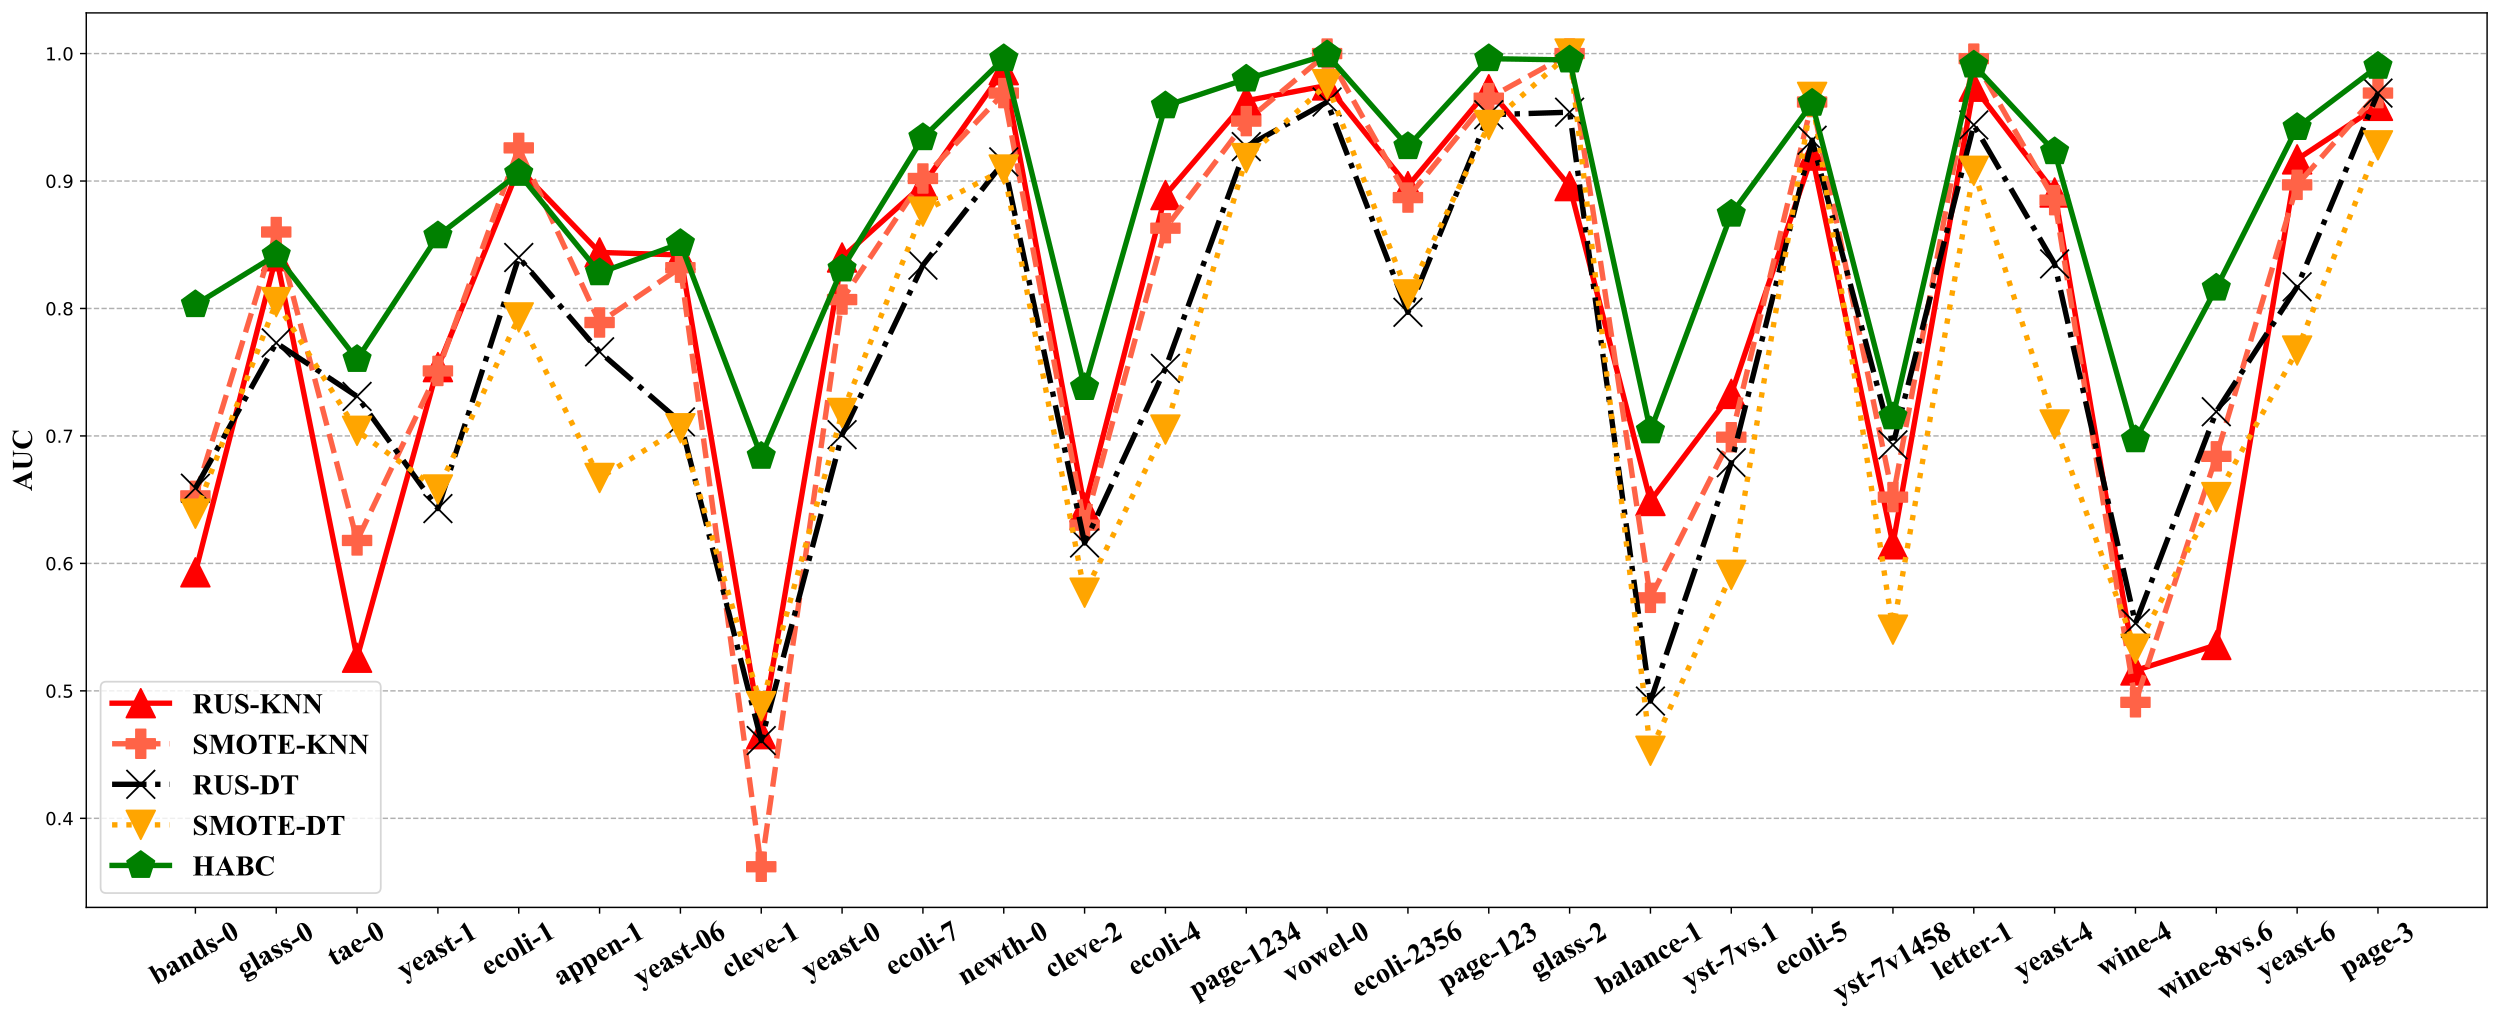 <?xml version="1.0" encoding="utf-8" standalone="no"?>
<!DOCTYPE svg PUBLIC "-//W3C//DTD SVG 1.1//EN"
  "http://www.w3.org/Graphics/SVG/1.1/DTD/svg11.dtd">
<!-- Created with matplotlib (https://matplotlib.org/) -->
<svg height="569.155pt" version="1.1" viewBox="0 0 1394.521 569.155" width="1394.521pt" xmlns="http://www.w3.org/2000/svg" xmlns:xlink="http://www.w3.org/1999/xlink">
 <defs>
  <style type="text/css">*{stroke-linecap:butt;stroke-linejoin:round;}</style>
 </defs>
 <g id="figure_1">
  <g id="patch_1">
   <path d="M 0 569.155 
L 1394.521 569.155 
L 1394.521 0 
L 0 0 
z
" style="fill:#ffffff;"/>
  </g>
  <g id="axes_1">
   <g id="patch_2">
    <path d="M 48.121 506.16 
L 1387.321 506.16 
L 1387.321 7.2 
L 48.121 7.2 
z
" style="fill:#ffffff;"/>
   </g>
   <g id="matplotlib.axis_1">
    <g id="xtick_1">
     <g id="line2d_1">
      <defs>
       <path d="M 0 0 
L 0 3.5 
" id="m79e496c0b2" style="stroke:#000000;stroke-width:0.8;"/>
      </defs>
      <g>
       <use style="stroke:#000000;stroke-width:0.8;" x="108.993" xlink:href="#m79e496c0b2" y="506.16"/>
      </g>
     </g>
     <g id="text_1">
      <!-- bands-0 -->
      <g transform="translate(87.297 549.459)rotate(-30)scale(0.16 -0.16)">
       <defs>
        <path d="M 21.047 66.219 
L 21.047 41.062 
Q 26.812 47.016 33.641 47.016 
Q 38.328 47.016 42.469 44.25 
Q 46.625 41.5 48.969 36.422 
Q 51.312 31.344 51.312 24.703 
Q 51.312 17.234 48.328 11.125 
Q 45.359 5.031 40.375 1.828 
Q 35.406 -1.375 29 -1.375 
Q 25.297 -1.375 22.406 -0.188 
Q 19.531 0.984 16.75 3.609 
L 9.188 -1.312 
L 7.516 -1.312 
L 7.516 56.734 
Q 7.516 60.688 7.172 61.625 
Q 6.688 62.984 5.641 63.641 
Q 4.594 64.312 2.094 64.406 
L 2.094 66.219 
z
M 21.047 36.719 
L 21.047 16.406 
Q 21.047 10.203 21.344 8.5 
Q 21.828 5.609 23.672 3.828 
Q 25.531 2.047 28.422 2.047 
Q 30.906 2.047 32.688 3.469 
Q 34.469 4.891 35.656 9.078 
Q 36.859 13.281 36.859 24.219 
Q 36.859 34.719 34.234 38.625 
Q 32.328 41.453 29.109 41.453 
Q 24.906 41.453 21.047 36.719 
z
" id="TimesNewRomanPS-BoldMT-98"/>
        <path d="M 28.562 6.734 
Q 20.219 -0.641 13.578 -0.641 
Q 9.672 -0.641 7.078 1.922 
Q 4.5 4.5 4.5 8.344 
Q 4.5 13.578 8.984 17.75 
Q 13.484 21.922 28.562 28.859 
L 28.562 33.453 
Q 28.562 38.625 28 39.969 
Q 27.438 41.312 25.875 42.312 
Q 24.312 43.312 22.359 43.312 
Q 19.188 43.312 17.141 41.891 
Q 15.875 41.016 15.875 39.844 
Q 15.875 38.812 17.234 37.312 
Q 19.094 35.203 19.094 33.25 
Q 19.094 30.859 17.312 29.172 
Q 15.531 27.484 12.641 27.484 
Q 9.578 27.484 7.5 29.344 
Q 5.422 31.203 5.422 33.688 
Q 5.422 37.203 8.203 40.406 
Q 10.984 43.609 15.969 45.312 
Q 20.953 47.016 26.312 47.016 
Q 32.812 47.016 36.594 44.25 
Q 40.375 41.5 41.5 38.281 
Q 42.188 36.234 42.188 28.859 
L 42.188 11.141 
Q 42.188 8.016 42.422 7.203 
Q 42.672 6.391 43.156 6 
Q 43.656 5.609 44.281 5.609 
Q 45.562 5.609 46.875 7.422 
L 48.344 6.25 
Q 45.906 2.641 43.281 1 
Q 40.672 -0.641 37.359 -0.641 
Q 33.453 -0.641 31.25 1.188 
Q 29.047 3.031 28.562 6.734 
z
M 28.562 10.297 
L 28.562 25.594 
Q 22.656 22.125 19.781 18.172 
Q 17.875 15.531 17.875 12.844 
Q 17.875 10.594 19.484 8.891 
Q 20.703 7.562 22.906 7.562 
Q 25.344 7.562 28.562 10.297 
z
" id="TimesNewRomanPS-BoldMT-97"/>
        <path d="M 22.016 45.656 
L 22.016 39.75 
Q 25.531 43.562 28.75 45.281 
Q 31.984 47.016 35.688 47.016 
Q 40.141 47.016 43.062 44.547 
Q 46 42.094 46.969 38.422 
Q 47.75 35.641 47.75 27.734 
L 47.75 9.969 
Q 47.75 4.688 48.703 3.391 
Q 49.656 2.094 52.688 1.766 
L 52.688 0 
L 29.594 0 
L 29.594 1.766 
Q 32.172 2.094 33.297 3.906 
Q 34.078 5.125 34.078 9.969 
L 34.078 30.281 
Q 34.078 35.891 33.641 37.344 
Q 33.203 38.812 32.156 39.625 
Q 31.109 40.438 29.828 40.438 
Q 25.641 40.438 22.016 34.422 
L 22.016 9.969 
Q 22.016 4.828 22.969 3.453 
Q 23.922 2.094 26.516 1.766 
L 26.516 0 
L 3.422 0 
L 3.422 1.766 
Q 6.297 2.047 7.516 3.609 
Q 8.344 4.688 8.344 9.969 
L 8.344 35.75 
Q 8.344 40.922 7.391 42.188 
Q 6.453 43.453 3.422 43.844 
L 3.422 45.656 
z
" id="TimesNewRomanPS-BoldMT-110"/>
        <path d="M 47.75 66.219 
L 47.75 13.672 
Q 47.75 8.344 48.047 7.375 
Q 48.438 5.766 49.531 4.984 
Q 50.641 4.203 53.375 4 
L 53.375 2.391 
L 34.078 -1.375 
L 34.078 5.859 
Q 30.609 1.656 27.906 0.141 
Q 25.203 -1.375 21.781 -1.375 
Q 13.031 -1.375 7.953 6.453 
Q 3.859 12.797 3.859 22.016 
Q 3.859 29.391 6.391 35.219 
Q 8.938 41.062 13.359 44.031 
Q 17.781 47.016 22.859 47.016 
Q 26.125 47.016 28.656 45.75 
Q 31.203 44.484 34.078 41.312 
L 34.078 55.078 
Q 34.078 60.297 33.641 61.375 
Q 33.062 62.797 31.891 63.469 
Q 30.719 64.156 27.484 64.156 
L 27.484 66.219 
z
M 34.078 35.25 
Q 30.469 42.188 25.25 42.188 
Q 23.438 42.188 22.266 41.219 
Q 20.453 39.703 19.312 35.891 
Q 18.172 32.078 18.172 24.219 
Q 18.172 15.578 19.438 11.422 
Q 20.703 7.281 22.906 5.422 
Q 24.031 4.5 25.984 4.5 
Q 30.281 4.5 34.078 11.234 
z
" id="TimesNewRomanPS-BoldMT-100"/>
        <path d="M 32.234 46.922 
L 32.953 31.344 
L 31.297 31.344 
Q 28.328 38.281 25.125 40.812 
Q 21.922 43.359 18.75 43.359 
Q 16.75 43.359 15.328 42.016 
Q 13.922 40.672 13.922 38.922 
Q 13.922 37.594 14.891 36.375 
Q 16.453 34.375 23.625 29.516 
Q 30.812 24.656 33.078 21.266 
Q 35.359 17.875 35.359 13.672 
Q 35.359 9.859 33.453 6.203 
Q 31.547 2.547 28.078 0.578 
Q 24.609 -1.375 20.406 -1.375 
Q 17.141 -1.375 11.672 0.688 
Q 10.203 1.219 9.672 1.219 
Q 8.062 1.219 6.984 -1.219 
L 5.375 -1.219 
L 4.594 15.188 
L 6.25 15.188 
Q 8.453 8.734 12.281 5.516 
Q 16.109 2.297 19.531 2.297 
Q 21.875 2.297 23.359 3.734 
Q 24.859 5.172 24.859 7.234 
Q 24.859 9.578 23.391 11.281 
Q 21.922 12.984 16.844 16.453 
Q 9.375 21.625 7.172 24.359 
Q 3.953 28.375 3.953 33.203 
Q 3.953 38.484 7.594 42.75 
Q 11.234 47.016 18.109 47.016 
Q 21.828 47.016 25.297 45.219 
Q 26.609 44.484 27.438 44.484 
Q 28.328 44.484 28.859 44.844 
Q 29.391 45.219 30.562 46.922 
z
" id="TimesNewRomanPS-BoldMT-115"/>
        <path d="M 30.906 17.922 
L 2.438 17.922 
L 2.438 28.031 
L 30.906 28.031 
z
" id="TimesNewRomanPS-BoldMT-45"/>
        <path d="M 46.344 33.109 
Q 46.344 23.188 43.562 14.594 
Q 41.891 9.328 39.078 5.953 
Q 36.281 2.594 32.719 0.609 
Q 29.156 -1.375 24.953 -1.375 
Q 20.172 -1.375 16.312 1.062 
Q 12.453 3.516 9.469 8.062 
Q 7.328 11.375 5.719 16.891 
Q 3.609 24.359 3.609 32.328 
Q 3.609 43.109 6.641 52.156 
Q 9.125 59.625 14.203 63.594 
Q 19.281 67.578 24.953 67.578 
Q 30.719 67.578 35.719 63.641 
Q 40.719 59.719 43.062 53.078 
Q 46.344 43.953 46.344 33.109 
z
M 31.297 33.203 
Q 31.297 50.594 31.109 53.469 
Q 30.609 60.25 28.766 62.641 
Q 27.547 64.203 24.812 64.203 
Q 22.703 64.203 21.484 63.031 
Q 19.672 61.328 19.031 57 
Q 18.406 52.688 18.406 26.859 
Q 18.406 12.797 19.391 8.016 
Q 20.125 4.547 21.484 3.375 
Q 22.859 2.203 25.094 2.203 
Q 27.547 2.203 28.766 3.766 
Q 30.812 6.5 31.109 12.203 
z
" id="TimesNewRomanPS-BoldMT-48"/>
       </defs>
       <use xlink:href="#TimesNewRomanPS-BoldMT-98"/>
       <use x="55.615" xlink:href="#TimesNewRomanPS-BoldMT-97"/>
       <use x="105.615" xlink:href="#TimesNewRomanPS-BoldMT-110"/>
       <use x="161.23" xlink:href="#TimesNewRomanPS-BoldMT-100"/>
       <use x="216.846" xlink:href="#TimesNewRomanPS-BoldMT-115"/>
       <use x="255.762" xlink:href="#TimesNewRomanPS-BoldMT-45"/>
       <use x="289.062" xlink:href="#TimesNewRomanPS-BoldMT-48"/>
      </g>
     </g>
    </g>
    <g id="xtick_2">
     <g id="line2d_2">
      <g>
       <use style="stroke:#000000;stroke-width:0.8;" x="154.084" xlink:href="#m79e496c0b2" y="506.16"/>
      </g>
     </g>
     <g id="text_2">
      <!-- glass-0 -->
      <g transform="translate(135.907 545.638)rotate(-30)scale(0.16 -0.16)">
       <defs>
        <path d="M 32.672 45.125 
L 48.047 45.125 
L 48.047 39.75 
L 39.312 39.75 
Q 41.703 37.359 42.625 35.406 
Q 43.797 32.766 43.797 29.891 
Q 43.797 25 41.078 21.406 
Q 38.375 17.828 33.703 15.797 
Q 29.047 13.766 25.438 13.766 
Q 25.141 13.766 19.578 14.016 
Q 17.391 14.016 15.891 12.578 
Q 14.406 11.141 14.406 9.125 
Q 14.406 7.375 15.75 6.25 
Q 17.094 5.125 20.125 5.125 
L 28.562 5.219 
Q 38.812 5.219 42.672 2.984 
Q 48.188 -0.141 48.188 -6.641 
Q 48.188 -10.797 45.641 -14.188 
Q 43.109 -17.578 38.969 -19.188 
Q 32.672 -21.578 24.469 -21.578 
Q 18.312 -21.578 13.234 -20.375 
Q 8.156 -19.188 5.953 -17.062 
Q 3.766 -14.938 3.766 -12.594 
Q 3.766 -10.359 5.438 -8.562 
Q 7.125 -6.781 11.719 -5.562 
Q 5.375 -2.438 5.375 3.125 
Q 5.375 6.5 7.953 9.672 
Q 10.547 12.844 16.156 15.188 
Q 9.625 17.578 6.688 21.484 
Q 3.766 25.391 3.766 30.516 
Q 3.766 37.203 9.234 42.109 
Q 14.703 47.016 23.297 47.016 
Q 27.828 47.016 32.672 45.125 
z
M 24.219 44 
Q 21.391 44 19.438 41.141 
Q 17.484 38.281 17.484 29.297 
Q 17.484 22.016 19.406 19.312 
Q 21.344 16.609 23.969 16.609 
Q 26.906 16.609 28.859 19.281 
Q 30.812 21.969 30.812 29.734 
Q 30.812 38.484 28.609 41.656 
Q 27.047 44 24.219 44 
z
M 21.344 -6.734 
Q 16.359 -6.734 14.75 -7.562 
Q 11.969 -9.078 11.969 -11.672 
Q 11.969 -14.156 14.844 -16.188 
Q 17.719 -18.219 25.688 -18.219 
Q 32.469 -18.219 36.344 -16.406 
Q 40.234 -14.594 40.234 -11.328 
Q 40.234 -10.109 39.5 -9.281 
Q 38.188 -7.812 35.516 -7.266 
Q 32.859 -6.734 21.344 -6.734 
z
" id="TimesNewRomanPS-BoldMT-103"/>
        <path d="M 21.234 66.219 
L 21.234 9.469 
Q 21.234 4.641 22.359 3.297 
Q 23.484 1.953 26.766 1.766 
L 26.766 0 
L 2.094 0 
L 2.094 1.766 
Q 5.125 1.859 6.594 3.516 
Q 7.562 4.641 7.562 9.469 
L 7.562 56.734 
Q 7.562 61.531 6.438 62.859 
Q 5.328 64.203 2.094 64.406 
L 2.094 66.219 
z
" id="TimesNewRomanPS-BoldMT-108"/>
       </defs>
       <use xlink:href="#TimesNewRomanPS-BoldMT-103"/>
       <use x="50" xlink:href="#TimesNewRomanPS-BoldMT-108"/>
       <use x="77.783" xlink:href="#TimesNewRomanPS-BoldMT-97"/>
       <use x="127.783" xlink:href="#TimesNewRomanPS-BoldMT-115"/>
       <use x="166.699" xlink:href="#TimesNewRomanPS-BoldMT-115"/>
       <use x="205.615" xlink:href="#TimesNewRomanPS-BoldMT-45"/>
       <use x="238.916" xlink:href="#TimesNewRomanPS-BoldMT-48"/>
      </g>
     </g>
    </g>
    <g id="xtick_3">
     <g id="line2d_3">
      <g>
       <use style="stroke:#000000;stroke-width:0.8;" x="199.175" xlink:href="#m79e496c0b2" y="506.16"/>
      </g>
     </g>
     <g id="text_3">
      <!-- tae-0 -->
      <g transform="translate(186.351 539.214)rotate(-30)scale(0.16 -0.16)">
       <defs>
        <path d="M 21.484 62.359 
L 21.484 45.656 
L 32.328 45.656 
L 32.328 40.828 
L 21.484 40.828 
L 21.484 12.641 
Q 21.484 8.688 21.844 7.531 
Q 22.219 6.391 23.141 5.688 
Q 24.078 4.984 24.859 4.984 
Q 28.031 4.984 30.859 9.812 
L 32.328 8.734 
Q 28.375 -0.641 19.484 -0.641 
Q 15.141 -0.641 12.125 1.781 
Q 9.125 4.203 8.297 7.172 
Q 7.812 8.844 7.812 16.156 
L 7.812 40.828 
L 1.859 40.828 
L 1.859 42.531 
Q 8.016 46.875 12.328 51.656 
Q 16.656 56.453 19.875 62.359 
z
" id="TimesNewRomanPS-BoldMT-116"/>
        <path d="M 42.047 24.469 
L 17 24.469 
Q 17.438 15.375 21.828 10.109 
Q 25.203 6.062 29.938 6.062 
Q 32.859 6.062 35.25 7.688 
Q 37.641 9.328 40.375 13.578 
L 42.047 12.5 
Q 38.328 4.938 33.828 1.781 
Q 29.344 -1.375 23.438 -1.375 
Q 13.281 -1.375 8.062 6.453 
Q 3.859 12.75 3.859 22.078 
Q 3.859 33.5 10.031 40.25 
Q 16.219 47.016 24.516 47.016 
Q 31.453 47.016 36.547 41.328 
Q 41.656 35.641 42.047 24.469 
z
M 30.031 27.734 
Q 30.031 35.594 29.172 38.516 
Q 28.328 41.453 26.516 42.969 
Q 25.484 43.844 23.781 43.844 
Q 21.234 43.844 19.625 41.359 
Q 16.75 37.016 16.75 29.438 
L 16.75 27.734 
z
" id="TimesNewRomanPS-BoldMT-101"/>
       </defs>
       <use xlink:href="#TimesNewRomanPS-BoldMT-116"/>
       <use x="33.301" xlink:href="#TimesNewRomanPS-BoldMT-97"/>
       <use x="83.301" xlink:href="#TimesNewRomanPS-BoldMT-101"/>
       <use x="127.686" xlink:href="#TimesNewRomanPS-BoldMT-45"/>
       <use x="160.986" xlink:href="#TimesNewRomanPS-BoldMT-48"/>
      </g>
     </g>
    </g>
    <g id="xtick_4">
     <g id="line2d_4">
      <g>
       <use style="stroke:#000000;stroke-width:0.8;" x="244.266" xlink:href="#m79e496c0b2" y="506.16"/>
      </g>
     </g>
     <g id="text_4">
      <!-- yeast-1 -->
      <g transform="translate(225.328 546.516)rotate(-30)scale(0.16 -0.16)">
       <defs>
        <path d="M 24.312 -1.859 
L 9.578 31.984 
Q 6.25 39.656 4.656 41.406 
Q 3.078 43.172 0.828 43.844 
L 0.828 45.656 
L 25.094 45.656 
L 25.094 43.844 
Q 22.703 43.75 21.719 42.922 
Q 20.75 42.094 20.75 40.922 
Q 20.75 39.062 23.188 33.594 
L 31 15.719 
L 36.328 29.547 
Q 39.203 36.922 39.203 39.797 
Q 39.203 41.609 38 42.672 
Q 36.812 43.75 33.797 43.844 
L 33.797 45.656 
L 49.078 45.656 
L 49.078 43.844 
Q 46.828 43.609 45.406 42.109 
Q 44 40.625 40.672 31.984 
L 27.641 -1.859 
Q 22.703 -14.547 20.312 -17.484 
Q 16.938 -21.578 11.859 -21.578 
Q 7.812 -21.578 5.297 -19.25 
Q 2.781 -16.938 2.781 -13.672 
Q 2.781 -10.844 4.516 -8.984 
Q 6.25 -7.125 8.797 -7.125 
Q 11.234 -7.125 12.719 -8.688 
Q 14.203 -10.25 14.266 -13.531 
Q 14.312 -15.375 14.703 -15.922 
Q 15.094 -16.453 15.828 -16.453 
Q 17 -16.453 18.312 -15.047 
Q 20.266 -12.984 22.906 -5.672 
z
" id="TimesNewRomanPS-BoldMT-121"/>
        <path d="M 32.562 67.578 
L 32.562 13.422 
Q 32.562 7.328 33.094 5.641 
Q 33.641 3.953 35.344 2.875 
Q 37.062 1.812 40.828 1.812 
L 42.328 1.812 
L 42.328 0 
L 7.469 0 
L 7.469 1.812 
L 9.234 1.812 
Q 13.484 1.812 15.281 2.781 
Q 17.094 3.766 17.719 5.469 
Q 18.359 7.172 18.359 13.422 
L 18.359 47.75 
Q 18.359 52.344 17.922 53.484 
Q 17.484 54.641 16.281 55.438 
Q 15.094 56.25 13.531 56.25 
Q 11.031 56.25 7.469 54.688 
L 6.594 56.453 
L 30.953 67.578 
z
" id="TimesNewRomanPS-BoldMT-49"/>
       </defs>
       <use xlink:href="#TimesNewRomanPS-BoldMT-121"/>
       <use x="50" xlink:href="#TimesNewRomanPS-BoldMT-101"/>
       <use x="94.385" xlink:href="#TimesNewRomanPS-BoldMT-97"/>
       <use x="144.385" xlink:href="#TimesNewRomanPS-BoldMT-115"/>
       <use x="183.301" xlink:href="#TimesNewRomanPS-BoldMT-116"/>
       <use x="216.602" xlink:href="#TimesNewRomanPS-BoldMT-45"/>
       <use x="249.902" xlink:href="#TimesNewRomanPS-BoldMT-49"/>
      </g>
     </g>
    </g>
    <g id="xtick_5">
     <g id="line2d_5">
      <g>
       <use style="stroke:#000000;stroke-width:0.8;" x="289.357" xlink:href="#m79e496c0b2" y="506.16"/>
      </g>
     </g>
     <g id="text_5">
      <!-- ecoli-1 -->
      <g transform="translate(271.915 544.547)rotate(-30)scale(0.16 -0.16)">
       <defs>
        <path d="M 40.625 11.766 
L 42.141 10.594 
Q 38.922 4.547 34.109 1.578 
Q 29.297 -1.375 23.875 -1.375 
Q 14.75 -1.375 9.281 5.516 
Q 3.812 12.406 3.812 22.078 
Q 3.812 31.391 8.797 38.484 
Q 14.797 47.016 25.344 47.016 
Q 32.422 47.016 36.594 43.453 
Q 40.766 39.891 40.766 35.5 
Q 40.766 32.719 39.078 31.047 
Q 37.406 29.391 34.672 29.391 
Q 31.781 29.391 29.906 31.297 
Q 28.031 33.203 27.594 38.094 
Q 27.297 41.156 26.172 42.391 
Q 25.047 43.609 23.531 43.609 
Q 21.188 43.609 19.531 41.109 
Q 17 37.359 17 29.594 
Q 17 23.141 19.047 17.25 
Q 21.094 11.375 24.656 8.5 
Q 27.344 6.391 31 6.391 
Q 33.406 6.391 35.547 7.516 
Q 37.703 8.641 40.625 11.766 
z
" id="TimesNewRomanPS-BoldMT-99"/>
        <path d="M 24.906 47.016 
Q 30.859 47.016 35.984 43.938 
Q 41.109 40.875 43.766 35.203 
Q 46.438 29.547 46.438 22.797 
Q 46.438 13.094 41.5 6.547 
Q 35.547 -1.375 25.047 -1.375 
Q 14.75 -1.375 9.172 5.859 
Q 3.609 13.094 3.609 22.609 
Q 3.609 32.422 9.297 39.719 
Q 14.984 47.016 24.906 47.016 
z
M 25.094 43.562 
Q 22.609 43.562 20.828 41.672 
Q 19.047 39.797 18.484 34.25 
Q 17.922 28.719 17.922 18.844 
Q 17.922 13.625 18.609 9.078 
Q 19.141 5.609 20.891 3.797 
Q 22.656 2 24.906 2 
Q 27.094 2 28.562 3.219 
Q 30.469 4.891 31.109 7.859 
Q 32.078 12.5 32.078 26.609 
Q 32.078 34.906 31.141 38 
Q 30.219 41.109 28.422 42.531 
Q 27.156 43.562 25.094 43.562 
z
" id="TimesNewRomanPS-BoldMT-111"/>
        <path d="M 14.359 67.781 
Q 17.531 67.781 19.719 65.547 
Q 21.922 63.328 21.922 60.203 
Q 21.922 57.078 19.703 54.875 
Q 17.484 52.688 14.359 52.688 
Q 11.234 52.688 9.031 54.875 
Q 6.844 57.078 6.844 60.203 
Q 6.844 63.328 9.031 65.547 
Q 11.234 67.781 14.359 67.781 
z
M 21.188 45.656 
L 21.188 9.469 
Q 21.188 4.641 22.312 3.297 
Q 23.438 1.953 26.703 1.766 
L 26.703 0 
L 2.047 0 
L 2.047 1.766 
Q 5.078 1.859 6.547 3.516 
Q 7.516 4.641 7.516 9.469 
L 7.516 36.141 
Q 7.516 40.969 6.391 42.312 
Q 5.281 43.656 2.047 43.844 
L 2.047 45.656 
z
" id="TimesNewRomanPS-BoldMT-105"/>
       </defs>
       <use xlink:href="#TimesNewRomanPS-BoldMT-101"/>
       <use x="44.385" xlink:href="#TimesNewRomanPS-BoldMT-99"/>
       <use x="88.77" xlink:href="#TimesNewRomanPS-BoldMT-111"/>
       <use x="138.77" xlink:href="#TimesNewRomanPS-BoldMT-108"/>
       <use x="166.553" xlink:href="#TimesNewRomanPS-BoldMT-105"/>
       <use x="194.336" xlink:href="#TimesNewRomanPS-BoldMT-45"/>
       <use x="227.637" xlink:href="#TimesNewRomanPS-BoldMT-49"/>
      </g>
     </g>
    </g>
    <g id="xtick_6">
     <g id="line2d_6">
      <g>
       <use style="stroke:#000000;stroke-width:0.8;" x="334.448" xlink:href="#m79e496c0b2" y="506.16"/>
      </g>
     </g>
     <g id="text_6">
      <!-- appen-1 -->
      <g transform="translate(312.427 550.085)rotate(-30)scale(0.16 -0.16)">
       <defs>
        <path d="M 21.047 4.641 
L 21.047 -12.359 
Q 21.047 -15.875 21.609 -17.141 
Q 22.172 -18.406 23.344 -18.984 
Q 24.516 -19.578 27.938 -19.578 
L 27.938 -21.391 
L 1.906 -21.391 
L 1.906 -19.578 
Q 4.938 -19.484 6.391 -17.875 
Q 7.375 -16.75 7.375 -12.062 
L 7.375 36.141 
Q 7.375 40.969 6.25 42.312 
Q 5.125 43.656 1.906 43.844 
L 1.906 45.656 
L 21.047 45.656 
L 21.047 39.656 
Q 23.438 43.172 25.922 44.734 
Q 29.5 47.016 33.688 47.016 
Q 38.719 47.016 42.844 43.844 
Q 46.969 40.672 49.109 35.078 
Q 51.266 29.5 51.266 23.047 
Q 51.266 16.109 49.047 10.375 
Q 46.828 4.641 42.594 1.625 
Q 38.375 -1.375 33.203 -1.375 
Q 29.438 -1.375 26.172 0.297 
Q 23.734 1.562 21.047 4.641 
z
M 21.047 9.578 
Q 25.25 3.609 30.031 3.609 
Q 32.672 3.609 34.375 6.391 
Q 36.922 10.5 36.922 22.016 
Q 36.922 33.844 34.125 38.188 
Q 32.281 41.062 29.156 41.062 
Q 24.219 41.062 21.047 33.938 
z
" id="TimesNewRomanPS-BoldMT-112"/>
       </defs>
       <use xlink:href="#TimesNewRomanPS-BoldMT-97"/>
       <use x="50" xlink:href="#TimesNewRomanPS-BoldMT-112"/>
       <use x="105.615" xlink:href="#TimesNewRomanPS-BoldMT-112"/>
       <use x="161.23" xlink:href="#TimesNewRomanPS-BoldMT-101"/>
       <use x="205.615" xlink:href="#TimesNewRomanPS-BoldMT-110"/>
       <use x="261.23" xlink:href="#TimesNewRomanPS-BoldMT-45"/>
       <use x="294.531" xlink:href="#TimesNewRomanPS-BoldMT-49"/>
      </g>
     </g>
    </g>
    <g id="xtick_7">
     <g id="line2d_7">
      <g>
       <use style="stroke:#000000;stroke-width:0.8;" x="379.539" xlink:href="#m79e496c0b2" y="506.16"/>
      </g>
     </g>
     <g id="text_7">
      <!-- yeast-06 -->
      <g transform="translate(357.137 550.516)rotate(-30)scale(0.16 -0.16)">
       <defs>
        <path d="M 46.969 67.578 
L 46.969 66.219 
Q 38.141 63.969 32.781 60.422 
Q 27.438 56.891 24.328 51.828 
Q 21.234 46.781 19.531 39.312 
Q 21.688 40.766 23.094 41.219 
Q 26.266 42.188 29.5 42.188 
Q 36.922 42.188 41.875 36.781 
Q 46.828 31.391 46.828 22.078 
Q 46.828 15.531 44.141 10.062 
Q 41.453 4.594 36.516 1.609 
Q 31.594 -1.375 25.984 -1.375 
Q 19.875 -1.375 14.688 1.969 
Q 9.516 5.328 6.609 11.766 
Q 3.719 18.219 3.719 25.781 
Q 3.719 36.922 9.062 46.516 
Q 14.406 56.109 24.234 61.797 
Q 34.078 67.484 46.969 67.578 
z
M 18.891 35.359 
Q 18.5 28.609 18.5 25.484 
Q 18.5 18.75 19.797 12.453 
Q 21.094 6.156 23.344 3.609 
Q 24.953 1.812 27.156 1.812 
Q 29.391 1.812 31.141 4.422 
Q 32.906 7.031 32.906 15.047 
Q 32.906 28.516 29.641 33.641 
Q 27.547 36.969 23.969 36.969 
Q 22.016 36.969 18.891 35.359 
z
" id="TimesNewRomanPS-BoldMT-54"/>
       </defs>
       <use xlink:href="#TimesNewRomanPS-BoldMT-121"/>
       <use x="50" xlink:href="#TimesNewRomanPS-BoldMT-101"/>
       <use x="94.385" xlink:href="#TimesNewRomanPS-BoldMT-97"/>
       <use x="144.385" xlink:href="#TimesNewRomanPS-BoldMT-115"/>
       <use x="183.301" xlink:href="#TimesNewRomanPS-BoldMT-116"/>
       <use x="216.602" xlink:href="#TimesNewRomanPS-BoldMT-45"/>
       <use x="249.902" xlink:href="#TimesNewRomanPS-BoldMT-48"/>
       <use x="299.902" xlink:href="#TimesNewRomanPS-BoldMT-54"/>
      </g>
     </g>
    </g>
    <g id="xtick_8">
     <g id="line2d_8">
      <g>
       <use style="stroke:#000000;stroke-width:0.8;" x="424.63" xlink:href="#m79e496c0b2" y="506.16"/>
      </g>
     </g>
     <g id="text_8">
      <!-- cleve-1 -->
      <g transform="translate(406.037 545.876)rotate(-30)scale(0.16 -0.16)">
       <defs>
        <path d="M 23.969 -1.375 
L 8.594 34.031 
Q 5.812 40.438 4.25 42.141 
Q 3.125 43.406 0.922 43.844 
L 0.922 45.656 
L 25.203 45.656 
L 25.203 43.844 
Q 22.906 43.844 22.078 43.016 
Q 20.906 41.938 20.906 40.484 
Q 20.906 38.672 23.047 33.688 
L 30.562 16.547 
L 36.578 31.344 
Q 39.156 37.703 39.156 40.328 
Q 39.156 41.844 38.062 42.797 
Q 36.969 43.75 34.188 43.844 
L 34.188 45.656 
L 49.125 45.656 
L 49.125 43.844 
Q 46.969 43.562 45.594 42.234 
Q 44.234 40.922 41.5 34.469 
L 26.266 -1.375 
z
" id="TimesNewRomanPS-BoldMT-118"/>
       </defs>
       <use xlink:href="#TimesNewRomanPS-BoldMT-99"/>
       <use x="44.385" xlink:href="#TimesNewRomanPS-BoldMT-108"/>
       <use x="72.168" xlink:href="#TimesNewRomanPS-BoldMT-101"/>
       <use x="116.553" xlink:href="#TimesNewRomanPS-BoldMT-118"/>
       <use x="166.553" xlink:href="#TimesNewRomanPS-BoldMT-101"/>
       <use x="210.938" xlink:href="#TimesNewRomanPS-BoldMT-45"/>
       <use x="244.238" xlink:href="#TimesNewRomanPS-BoldMT-49"/>
      </g>
     </g>
    </g>
    <g id="xtick_9">
     <g id="line2d_9">
      <g>
       <use style="stroke:#000000;stroke-width:0.8;" x="469.721" xlink:href="#m79e496c0b2" y="506.16"/>
      </g>
     </g>
     <g id="text_9">
      <!-- yeast-0 -->
      <g transform="translate(450.783 546.516)rotate(-30)scale(0.16 -0.16)">
       <use xlink:href="#TimesNewRomanPS-BoldMT-121"/>
       <use x="50" xlink:href="#TimesNewRomanPS-BoldMT-101"/>
       <use x="94.385" xlink:href="#TimesNewRomanPS-BoldMT-97"/>
       <use x="144.385" xlink:href="#TimesNewRomanPS-BoldMT-115"/>
       <use x="183.301" xlink:href="#TimesNewRomanPS-BoldMT-116"/>
       <use x="216.602" xlink:href="#TimesNewRomanPS-BoldMT-45"/>
       <use x="249.902" xlink:href="#TimesNewRomanPS-BoldMT-48"/>
      </g>
     </g>
    </g>
    <g id="xtick_10">
     <g id="line2d_10">
      <g>
       <use style="stroke:#000000;stroke-width:0.8;" x="514.812" xlink:href="#m79e496c0b2" y="506.16"/>
      </g>
     </g>
     <g id="text_10">
      <!-- ecoli-7 -->
      <g transform="translate(497.369 544.547)rotate(-30)scale(0.16 -0.16)">
       <defs>
        <path d="M 17.719 -1.375 
L 35.75 53.266 
L 22.016 53.266 
Q 13.969 53.266 9.906 51.172 
Q 7.078 49.703 5.219 45.656 
L 3.375 45.656 
L 8.156 66.219 
L 47.609 66.219 
L 25.391 -1.375 
z
" id="TimesNewRomanPS-BoldMT-55"/>
       </defs>
       <use xlink:href="#TimesNewRomanPS-BoldMT-101"/>
       <use x="44.385" xlink:href="#TimesNewRomanPS-BoldMT-99"/>
       <use x="88.77" xlink:href="#TimesNewRomanPS-BoldMT-111"/>
       <use x="138.77" xlink:href="#TimesNewRomanPS-BoldMT-108"/>
       <use x="166.553" xlink:href="#TimesNewRomanPS-BoldMT-105"/>
       <use x="194.336" xlink:href="#TimesNewRomanPS-BoldMT-45"/>
       <use x="227.637" xlink:href="#TimesNewRomanPS-BoldMT-55"/>
      </g>
     </g>
    </g>
    <g id="xtick_11">
     <g id="line2d_11">
      <g>
       <use style="stroke:#000000;stroke-width:0.8;" x="559.902" xlink:href="#m79e496c0b2" y="506.16"/>
      </g>
     </g>
     <g id="text_11">
      <!-- newth-0 -->
      <g transform="translate(537.833 549.889)rotate(-30)scale(0.16 -0.16)">
       <defs>
        <path d="M 48.641 -1.375 
L 36.141 32.125 
L 23.875 -1.375 
L 21.344 -1.375 
L 9.188 31.734 
Q 6.453 39.312 4.547 41.609 
Q 3.328 43.172 0.828 43.844 
L 0.828 45.656 
L 23.875 45.656 
L 23.875 43.844 
Q 21.531 43.844 20.656 43.156 
Q 19.781 42.484 19.781 41.609 
Q 19.781 40.766 21.344 36.625 
L 28.031 18.797 
L 34.469 36.625 
L 33.984 37.797 
Q 32.516 41.453 31.422 42.453 
Q 30.328 43.453 28.031 43.844 
L 28.031 45.656 
L 51.422 45.656 
L 51.422 43.844 
Q 48.688 43.703 47.953 43.094 
Q 47.219 42.484 47.219 41.359 
Q 47.219 40.281 48.641 36.625 
L 55.078 18.797 
L 60.938 35.203 
Q 62.203 38.719 62.203 39.984 
Q 62.203 41.891 61.281 42.766 
Q 60.359 43.656 57.672 43.844 
L 57.672 45.656 
L 71.188 45.656 
L 71.188 43.844 
Q 68.953 43.562 67.625 42.266 
Q 66.312 40.969 64.203 34.906 
L 51.422 -1.375 
z
" id="TimesNewRomanPS-BoldMT-119"/>
        <path d="M 22.016 66.219 
L 22.016 39.797 
Q 25.781 43.75 28.906 45.375 
Q 32.031 47.016 35.406 47.016 
Q 39.703 47.016 42.75 44.578 
Q 45.797 42.141 46.797 38.844 
Q 47.797 35.547 47.797 27.734 
L 47.797 9.906 
Q 47.797 4.688 48.766 3.391 
Q 49.75 2.094 52.734 1.766 
L 52.734 0 
L 29.594 0 
L 29.594 1.766 
Q 32.031 2.094 33.25 3.719 
Q 34.125 4.984 34.125 9.906 
L 34.125 30.281 
Q 34.125 35.938 33.688 37.375 
Q 33.25 38.812 32.203 39.625 
Q 31.156 40.438 29.828 40.438 
Q 27.875 40.438 26.016 39.094 
Q 24.172 37.75 22.016 34.375 
L 22.016 9.906 
Q 22.016 5.031 22.75 3.812 
Q 23.688 2.156 26.562 1.766 
L 26.562 0 
L 3.422 0 
L 3.422 1.766 
Q 6.297 2.047 7.516 3.609 
Q 8.344 4.688 8.344 9.906 
L 8.344 56.297 
Q 8.344 61.469 7.391 62.734 
Q 6.453 64.016 3.422 64.406 
L 3.422 66.219 
z
" id="TimesNewRomanPS-BoldMT-104"/>
       </defs>
       <use xlink:href="#TimesNewRomanPS-BoldMT-110"/>
       <use x="55.615" xlink:href="#TimesNewRomanPS-BoldMT-101"/>
       <use x="100" xlink:href="#TimesNewRomanPS-BoldMT-119"/>
       <use x="172.217" xlink:href="#TimesNewRomanPS-BoldMT-116"/>
       <use x="205.518" xlink:href="#TimesNewRomanPS-BoldMT-104"/>
       <use x="261.133" xlink:href="#TimesNewRomanPS-BoldMT-45"/>
       <use x="294.434" xlink:href="#TimesNewRomanPS-BoldMT-48"/>
      </g>
     </g>
    </g>
    <g id="xtick_12">
     <g id="line2d_12">
      <g>
       <use style="stroke:#000000;stroke-width:0.8;" x="604.993" xlink:href="#m79e496c0b2" y="506.16"/>
      </g>
     </g>
     <g id="text_12">
      <!-- cleve-2 -->
      <g transform="translate(586.4 545.876)rotate(-30)scale(0.16 -0.16)">
       <defs>
        <path d="M 41.406 0 
L 2.438 0 
L 2.438 1.078 
Q 20.359 22.406 24.188 29.781 
Q 28.031 37.156 28.031 44.188 
Q 28.031 49.312 24.859 52.703 
Q 21.688 56.109 17.094 56.109 
Q 9.578 56.109 5.422 48.578 
L 3.609 49.219 
Q 6.25 58.594 11.625 63.078 
Q 17 67.578 24.031 67.578 
Q 29.047 67.578 33.203 65.234 
Q 37.359 62.891 39.703 58.812 
Q 42.047 54.734 42.047 51.172 
Q 42.047 44.672 38.422 37.984 
Q 33.5 28.953 16.891 12.797 
L 31.203 12.797 
Q 36.469 12.797 38.062 13.234 
Q 39.656 13.672 40.672 14.719 
Q 41.703 15.766 43.359 19.141 
L 45.125 19.141 
z
" id="TimesNewRomanPS-BoldMT-50"/>
       </defs>
       <use xlink:href="#TimesNewRomanPS-BoldMT-99"/>
       <use x="44.385" xlink:href="#TimesNewRomanPS-BoldMT-108"/>
       <use x="72.168" xlink:href="#TimesNewRomanPS-BoldMT-101"/>
       <use x="116.553" xlink:href="#TimesNewRomanPS-BoldMT-118"/>
       <use x="166.553" xlink:href="#TimesNewRomanPS-BoldMT-101"/>
       <use x="210.938" xlink:href="#TimesNewRomanPS-BoldMT-45"/>
       <use x="244.238" xlink:href="#TimesNewRomanPS-BoldMT-50"/>
      </g>
     </g>
    </g>
    <g id="xtick_13">
     <g id="line2d_13">
      <g>
       <use style="stroke:#000000;stroke-width:0.8;" x="650.084" xlink:href="#m79e496c0b2" y="506.16"/>
      </g>
     </g>
     <g id="text_13">
      <!-- ecoli-4 -->
      <g transform="translate(632.642 544.547)rotate(-30)scale(0.16 -0.16)">
       <defs>
        <path d="M 2.484 24.953 
L 33.938 67.578 
L 39.891 67.578 
L 39.891 24.953 
L 45.953 24.953 
L 45.953 14.844 
L 39.891 14.844 
L 39.891 0 
L 26.469 0 
L 26.469 14.844 
L 2.484 14.844 
z
M 7.234 24.953 
L 26.469 24.953 
L 26.469 51.078 
z
" id="TimesNewRomanPS-BoldMT-52"/>
       </defs>
       <use xlink:href="#TimesNewRomanPS-BoldMT-101"/>
       <use x="44.385" xlink:href="#TimesNewRomanPS-BoldMT-99"/>
       <use x="88.77" xlink:href="#TimesNewRomanPS-BoldMT-111"/>
       <use x="138.77" xlink:href="#TimesNewRomanPS-BoldMT-108"/>
       <use x="166.553" xlink:href="#TimesNewRomanPS-BoldMT-105"/>
       <use x="194.336" xlink:href="#TimesNewRomanPS-BoldMT-45"/>
       <use x="227.637" xlink:href="#TimesNewRomanPS-BoldMT-52"/>
      </g>
     </g>
    </g>
    <g id="xtick_14">
     <g id="line2d_14">
      <g>
       <use style="stroke:#000000;stroke-width:0.8;" x="695.175" xlink:href="#m79e496c0b2" y="506.16"/>
      </g>
     </g>
     <g id="text_14">
      <!-- page-1234 -->
      <g transform="translate(666.995 557.188)rotate(-30)scale(0.16 -0.16)">
       <defs>
        <path d="M 14.797 33.203 
L 14.797 34.906 
Q 20.359 36.531 22.5 37.922 
Q 24.656 39.312 26.219 42.156 
Q 27.781 45.016 27.781 47.953 
Q 27.781 52 24.828 54.906 
Q 21.875 57.812 17.484 57.812 
Q 10.641 57.812 5.859 50.594 
L 4.047 51.219 
Q 7.562 59.375 13.062 63.469 
Q 18.562 67.578 25.297 67.578 
Q 32.172 67.578 36.641 63.375 
Q 41.109 59.188 41.109 53.562 
Q 41.109 49.906 39.031 46.5 
Q 36.969 43.109 32.516 40.531 
Q 38.234 37.75 41.234 33.672 
Q 44.234 29.594 44.234 23.438 
Q 44.234 13.094 36.734 5.828 
Q 29.25 -1.422 16.656 -1.422 
Q 8.25 -1.422 4.391 1.375 
Q 1.609 3.328 1.609 6.391 
Q 1.609 8.641 3.219 10.219 
Q 4.828 11.812 6.938 11.812 
Q 8.547 11.812 9.969 11.141 
Q 10.75 10.75 15.5 6.859 
Q 20.266 2.984 24.422 2.984 
Q 28.031 2.984 30.609 5.828 
Q 33.203 8.688 33.203 13.094 
Q 33.203 19.781 28.516 25.422 
Q 23.828 31.062 14.797 33.203 
z
" id="TimesNewRomanPS-BoldMT-51"/>
       </defs>
       <use xlink:href="#TimesNewRomanPS-BoldMT-112"/>
       <use x="55.615" xlink:href="#TimesNewRomanPS-BoldMT-97"/>
       <use x="105.615" xlink:href="#TimesNewRomanPS-BoldMT-103"/>
       <use x="155.615" xlink:href="#TimesNewRomanPS-BoldMT-101"/>
       <use x="200" xlink:href="#TimesNewRomanPS-BoldMT-45"/>
       <use x="233.301" xlink:href="#TimesNewRomanPS-BoldMT-49"/>
       <use x="283.301" xlink:href="#TimesNewRomanPS-BoldMT-50"/>
       <use x="333.301" xlink:href="#TimesNewRomanPS-BoldMT-51"/>
       <use x="383.301" xlink:href="#TimesNewRomanPS-BoldMT-52"/>
      </g>
     </g>
    </g>
    <g id="xtick_15">
     <g id="line2d_15">
      <g>
       <use style="stroke:#000000;stroke-width:0.8;" x="740.266" xlink:href="#m79e496c0b2" y="506.16"/>
      </g>
     </g>
     <g id="text_15">
      <!-- vowel-0 -->
      <g transform="translate(719.356 548.551)rotate(-30)scale(0.16 -0.16)">
       <use xlink:href="#TimesNewRomanPS-BoldMT-118"/>
       <use x="50" xlink:href="#TimesNewRomanPS-BoldMT-111"/>
       <use x="100" xlink:href="#TimesNewRomanPS-BoldMT-119"/>
       <use x="172.217" xlink:href="#TimesNewRomanPS-BoldMT-101"/>
       <use x="216.602" xlink:href="#TimesNewRomanPS-BoldMT-108"/>
       <use x="244.385" xlink:href="#TimesNewRomanPS-BoldMT-45"/>
       <use x="277.686" xlink:href="#TimesNewRomanPS-BoldMT-48"/>
      </g>
     </g>
    </g>
    <g id="xtick_16">
     <g id="line2d_16">
      <g>
       <use style="stroke:#000000;stroke-width:0.8;" x="785.357" xlink:href="#m79e496c0b2" y="506.16"/>
      </g>
     </g>
     <g id="text_16">
      <!-- ecoli-2356 -->
      <g transform="translate(757.522 556.547)rotate(-30)scale(0.16 -0.16)">
       <defs>
        <path d="M 15.234 66.219 
L 46.234 66.219 
L 41.312 53.609 
L 15.234 53.609 
L 12.75 47.016 
Q 29.594 46.391 38.672 38.625 
Q 46.141 32.234 46.141 22.703 
Q 46.141 16.609 42.672 10.766 
Q 39.203 4.938 32.906 1.781 
Q 26.609 -1.375 19.094 -1.375 
Q 10.984 -1.375 6.641 1.656 
Q 3.609 3.812 3.609 6.547 
Q 3.609 8.641 5.188 10.25 
Q 6.781 11.859 8.891 11.859 
Q 10.797 11.859 12.75 11.078 
Q 14.703 10.297 19.438 6.984 
Q 22.406 4.938 24.562 4.156 
Q 26.078 3.562 27.984 3.562 
Q 31.984 3.562 34.781 6.484 
Q 37.594 9.422 37.594 13.531 
Q 37.594 22.125 29 27.484 
Q 20.406 32.859 7.328 32.859 
Q 6 32.859 3.375 32.812 
z
" id="TimesNewRomanPS-BoldMT-53"/>
       </defs>
       <use xlink:href="#TimesNewRomanPS-BoldMT-101"/>
       <use x="44.385" xlink:href="#TimesNewRomanPS-BoldMT-99"/>
       <use x="88.77" xlink:href="#TimesNewRomanPS-BoldMT-111"/>
       <use x="138.77" xlink:href="#TimesNewRomanPS-BoldMT-108"/>
       <use x="166.553" xlink:href="#TimesNewRomanPS-BoldMT-105"/>
       <use x="194.336" xlink:href="#TimesNewRomanPS-BoldMT-45"/>
       <use x="227.637" xlink:href="#TimesNewRomanPS-BoldMT-50"/>
       <use x="277.637" xlink:href="#TimesNewRomanPS-BoldMT-51"/>
       <use x="327.637" xlink:href="#TimesNewRomanPS-BoldMT-53"/>
       <use x="377.637" xlink:href="#TimesNewRomanPS-BoldMT-54"/>
      </g>
     </g>
    </g>
    <g id="xtick_17">
     <g id="line2d_17">
      <g>
       <use style="stroke:#000000;stroke-width:0.8;" x="830.448" xlink:href="#m79e496c0b2" y="506.16"/>
      </g>
     </g>
     <g id="text_17">
      <!-- page-123 -->
      <g transform="translate(805.732 553.188)rotate(-30)scale(0.16 -0.16)">
       <use xlink:href="#TimesNewRomanPS-BoldMT-112"/>
       <use x="55.615" xlink:href="#TimesNewRomanPS-BoldMT-97"/>
       <use x="105.615" xlink:href="#TimesNewRomanPS-BoldMT-103"/>
       <use x="155.615" xlink:href="#TimesNewRomanPS-BoldMT-101"/>
       <use x="200" xlink:href="#TimesNewRomanPS-BoldMT-45"/>
       <use x="233.301" xlink:href="#TimesNewRomanPS-BoldMT-49"/>
       <use x="283.301" xlink:href="#TimesNewRomanPS-BoldMT-50"/>
       <use x="333.301" xlink:href="#TimesNewRomanPS-BoldMT-51"/>
      </g>
     </g>
    </g>
    <g id="xtick_18">
     <g id="line2d_18">
      <g>
       <use style="stroke:#000000;stroke-width:0.8;" x="875.539" xlink:href="#m79e496c0b2" y="506.16"/>
      </g>
     </g>
     <g id="text_18">
      <!-- glass-2 -->
      <g transform="translate(857.362 545.638)rotate(-30)scale(0.16 -0.16)">
       <use xlink:href="#TimesNewRomanPS-BoldMT-103"/>
       <use x="50" xlink:href="#TimesNewRomanPS-BoldMT-108"/>
       <use x="77.783" xlink:href="#TimesNewRomanPS-BoldMT-97"/>
       <use x="127.783" xlink:href="#TimesNewRomanPS-BoldMT-115"/>
       <use x="166.699" xlink:href="#TimesNewRomanPS-BoldMT-115"/>
       <use x="205.615" xlink:href="#TimesNewRomanPS-BoldMT-45"/>
       <use x="238.916" xlink:href="#TimesNewRomanPS-BoldMT-50"/>
      </g>
     </g>
    </g>
    <g id="xtick_19">
     <g id="line2d_19">
      <g>
       <use style="stroke:#000000;stroke-width:0.8;" x="920.63" xlink:href="#m79e496c0b2" y="506.16"/>
      </g>
     </g>
     <g id="text_19">
      <!-- balance-1 -->
      <g transform="translate(893.943 555.222)rotate(-30)scale(0.16 -0.16)">
       <use xlink:href="#TimesNewRomanPS-BoldMT-98"/>
       <use x="55.615" xlink:href="#TimesNewRomanPS-BoldMT-97"/>
       <use x="105.615" xlink:href="#TimesNewRomanPS-BoldMT-108"/>
       <use x="133.398" xlink:href="#TimesNewRomanPS-BoldMT-97"/>
       <use x="183.398" xlink:href="#TimesNewRomanPS-BoldMT-110"/>
       <use x="239.014" xlink:href="#TimesNewRomanPS-BoldMT-99"/>
       <use x="283.398" xlink:href="#TimesNewRomanPS-BoldMT-101"/>
       <use x="327.783" xlink:href="#TimesNewRomanPS-BoldMT-45"/>
       <use x="361.084" xlink:href="#TimesNewRomanPS-BoldMT-49"/>
      </g>
     </g>
    </g>
    <g id="xtick_20">
     <g id="line2d_20">
      <g>
       <use style="stroke:#000000;stroke-width:0.8;" x="965.721" xlink:href="#m79e496c0b2" y="506.16"/>
      </g>
     </g>
     <g id="text_20">
      <!-- yst-7vs.1 -->
      <g transform="translate(941.965 552.079)rotate(-30)scale(0.16 -0.16)">
       <defs>
        <path d="M 12.5 15.047 
Q 15.922 15.047 18.281 12.641 
Q 20.656 10.25 20.656 6.891 
Q 20.656 3.516 18.266 1.141 
Q 15.875 -1.219 12.5 -1.219 
Q 9.125 -1.219 6.75 1.141 
Q 4.391 3.516 4.391 6.891 
Q 4.391 10.25 6.75 12.641 
Q 9.125 15.047 12.5 15.047 
z
" id="TimesNewRomanPS-BoldMT-46"/>
       </defs>
       <use xlink:href="#TimesNewRomanPS-BoldMT-121"/>
       <use x="50" xlink:href="#TimesNewRomanPS-BoldMT-115"/>
       <use x="88.916" xlink:href="#TimesNewRomanPS-BoldMT-116"/>
       <use x="122.217" xlink:href="#TimesNewRomanPS-BoldMT-45"/>
       <use x="155.518" xlink:href="#TimesNewRomanPS-BoldMT-55"/>
       <use x="205.518" xlink:href="#TimesNewRomanPS-BoldMT-118"/>
       <use x="255.518" xlink:href="#TimesNewRomanPS-BoldMT-115"/>
       <use x="294.434" xlink:href="#TimesNewRomanPS-BoldMT-46"/>
       <use x="319.434" xlink:href="#TimesNewRomanPS-BoldMT-49"/>
      </g>
     </g>
    </g>
    <g id="xtick_21">
     <g id="line2d_21">
      <g>
       <use style="stroke:#000000;stroke-width:0.8;" x="1010.812" xlink:href="#m79e496c0b2" y="506.16"/>
      </g>
     </g>
     <g id="text_21">
      <!-- ecoli-5 -->
      <g transform="translate(993.369 544.547)rotate(-30)scale(0.16 -0.16)">
       <use xlink:href="#TimesNewRomanPS-BoldMT-101"/>
       <use x="44.385" xlink:href="#TimesNewRomanPS-BoldMT-99"/>
       <use x="88.77" xlink:href="#TimesNewRomanPS-BoldMT-111"/>
       <use x="138.77" xlink:href="#TimesNewRomanPS-BoldMT-108"/>
       <use x="166.553" xlink:href="#TimesNewRomanPS-BoldMT-105"/>
       <use x="194.336" xlink:href="#TimesNewRomanPS-BoldMT-45"/>
       <use x="227.637" xlink:href="#TimesNewRomanPS-BoldMT-53"/>
      </g>
     </g>
    </g>
    <g id="xtick_22">
     <g id="line2d_22">
      <g>
       <use style="stroke:#000000;stroke-width:0.8;" x="1055.902" xlink:href="#m79e496c0b2" y="506.16"/>
      </g>
     </g>
     <g id="text_22">
      <!-- yst-7v1458 -->
      <g transform="translate(1026.183 558.965)rotate(-30)scale(0.16 -0.16)">
       <defs>
        <path d="M 34.078 37.406 
Q 41.062 32.281 43.766 27.859 
Q 46.484 23.438 46.484 17.719 
Q 46.484 9.719 40.453 4.172 
Q 34.422 -1.375 24.078 -1.375 
Q 14.266 -1.375 8.891 3.453 
Q 3.516 8.297 3.516 15.281 
Q 3.516 20.609 6.609 24.609 
Q 9.719 28.609 16.938 31.938 
Q 9.078 37.938 6.859 41.75 
Q 4.641 45.562 4.641 50.594 
Q 4.641 57.234 10.281 62.281 
Q 15.922 67.328 25.734 67.328 
Q 35.203 67.328 40.297 62.859 
Q 45.406 58.406 45.406 52.156 
Q 45.406 47.469 42.641 43.875 
Q 39.891 40.281 34.078 37.406 
z
M 30.375 39.891 
Q 32.172 42.328 33.047 45.359 
Q 33.938 48.391 33.938 52 
Q 33.938 58.344 31.203 61.719 
Q 29.156 64.312 25.531 64.312 
Q 22.266 64.312 19.969 61.938 
Q 17.672 59.578 17.672 56.062 
Q 17.672 52.484 20.234 48.656 
Q 22.797 44.828 30.375 39.891 
z
M 20.609 29.594 
Q 19.094 28.219 18.453 27.094 
Q 17.484 25.391 16.703 22.109 
Q 15.922 18.844 15.922 15.281 
Q 15.922 10.688 17.094 7.594 
Q 18.266 4.5 20.438 3.125 
Q 22.609 1.766 24.906 1.766 
Q 28.469 1.766 30.906 4.375 
Q 33.344 6.984 33.344 11.531 
Q 33.344 21 20.609 29.594 
z
" id="TimesNewRomanPS-BoldMT-56"/>
       </defs>
       <use xlink:href="#TimesNewRomanPS-BoldMT-121"/>
       <use x="50" xlink:href="#TimesNewRomanPS-BoldMT-115"/>
       <use x="88.916" xlink:href="#TimesNewRomanPS-BoldMT-116"/>
       <use x="122.217" xlink:href="#TimesNewRomanPS-BoldMT-45"/>
       <use x="155.518" xlink:href="#TimesNewRomanPS-BoldMT-55"/>
       <use x="205.518" xlink:href="#TimesNewRomanPS-BoldMT-118"/>
       <use x="255.518" xlink:href="#TimesNewRomanPS-BoldMT-49"/>
       <use x="305.518" xlink:href="#TimesNewRomanPS-BoldMT-52"/>
       <use x="355.518" xlink:href="#TimesNewRomanPS-BoldMT-53"/>
       <use x="405.518" xlink:href="#TimesNewRomanPS-BoldMT-56"/>
      </g>
     </g>
    </g>
    <g id="xtick_23">
     <g id="line2d_23">
      <g>
       <use style="stroke:#000000;stroke-width:0.8;" x="1100.993" xlink:href="#m79e496c0b2" y="506.16"/>
      </g>
     </g>
     <g id="text_23">
      <!-- letter-1 -->
      <g transform="translate(1081.51 546.903)rotate(-30)scale(0.16 -0.16)">
       <defs>
        <path d="M 22.312 45.656 
L 22.312 35.297 
Q 26.859 42.391 30.266 44.703 
Q 33.688 47.016 36.859 47.016 
Q 39.594 47.016 41.234 45.328 
Q 42.875 43.656 42.875 40.578 
Q 42.875 37.312 41.281 35.5 
Q 39.703 33.688 37.453 33.688 
Q 34.859 33.688 32.953 35.344 
Q 31.062 37.016 30.719 37.203 
Q 30.219 37.5 29.594 37.5 
Q 28.172 37.5 26.906 36.422 
Q 24.906 34.766 23.875 31.688 
Q 22.312 26.953 22.312 21.234 
L 22.312 10.75 
L 22.359 8.016 
Q 22.359 5.219 22.703 4.438 
Q 23.297 3.125 24.438 2.516 
Q 25.594 1.906 28.328 1.766 
L 28.328 0 
L 3.656 0 
L 3.656 1.766 
Q 6.641 2 7.688 3.391 
Q 8.734 4.781 8.734 10.75 
L 8.734 35.984 
Q 8.734 39.891 8.344 40.969 
Q 7.859 42.328 6.922 42.969 
Q 6 43.609 3.656 43.844 
L 3.656 45.656 
z
" id="TimesNewRomanPS-BoldMT-114"/>
       </defs>
       <use xlink:href="#TimesNewRomanPS-BoldMT-108"/>
       <use x="27.783" xlink:href="#TimesNewRomanPS-BoldMT-101"/>
       <use x="72.168" xlink:href="#TimesNewRomanPS-BoldMT-116"/>
       <use x="105.469" xlink:href="#TimesNewRomanPS-BoldMT-116"/>
       <use x="138.77" xlink:href="#TimesNewRomanPS-BoldMT-101"/>
       <use x="183.154" xlink:href="#TimesNewRomanPS-BoldMT-114"/>
       <use x="223.789" xlink:href="#TimesNewRomanPS-BoldMT-45"/>
       <use x="257.09" xlink:href="#TimesNewRomanPS-BoldMT-49"/>
      </g>
     </g>
    </g>
    <g id="xtick_24">
     <g id="line2d_24">
      <g>
       <use style="stroke:#000000;stroke-width:0.8;" x="1146.084" xlink:href="#m79e496c0b2" y="506.16"/>
      </g>
     </g>
     <g id="text_24">
      <!-- yeast-4 -->
      <g transform="translate(1127.146 546.516)rotate(-30)scale(0.16 -0.16)">
       <use xlink:href="#TimesNewRomanPS-BoldMT-121"/>
       <use x="50" xlink:href="#TimesNewRomanPS-BoldMT-101"/>
       <use x="94.385" xlink:href="#TimesNewRomanPS-BoldMT-97"/>
       <use x="144.385" xlink:href="#TimesNewRomanPS-BoldMT-115"/>
       <use x="183.301" xlink:href="#TimesNewRomanPS-BoldMT-116"/>
       <use x="216.602" xlink:href="#TimesNewRomanPS-BoldMT-45"/>
       <use x="249.902" xlink:href="#TimesNewRomanPS-BoldMT-52"/>
      </g>
     </g>
    </g>
    <g id="xtick_25">
     <g id="line2d_25">
      <g>
       <use style="stroke:#000000;stroke-width:0.8;" x="1191.175" xlink:href="#m79e496c0b2" y="506.16"/>
      </g>
     </g>
     <g id="text_25">
      <!-- wine-4 -->
      <g transform="translate(1173.341 544.999)rotate(-30)scale(0.16 -0.16)">
       <use xlink:href="#TimesNewRomanPS-BoldMT-119"/>
       <use x="72.217" xlink:href="#TimesNewRomanPS-BoldMT-105"/>
       <use x="100" xlink:href="#TimesNewRomanPS-BoldMT-110"/>
       <use x="155.615" xlink:href="#TimesNewRomanPS-BoldMT-101"/>
       <use x="200" xlink:href="#TimesNewRomanPS-BoldMT-45"/>
       <use x="233.301" xlink:href="#TimesNewRomanPS-BoldMT-52"/>
      </g>
     </g>
    </g>
    <g id="xtick_26">
     <g id="line2d_26">
      <g>
       <use style="stroke:#000000;stroke-width:0.8;" x="1236.266" xlink:href="#m79e496c0b2" y="506.16"/>
      </g>
     </g>
     <g id="text_26">
      <!-- wine-8vs.6 -->
      <g transform="translate(1207.075 558.113)rotate(-30)scale(0.16 -0.16)">
       <use xlink:href="#TimesNewRomanPS-BoldMT-119"/>
       <use x="72.217" xlink:href="#TimesNewRomanPS-BoldMT-105"/>
       <use x="100" xlink:href="#TimesNewRomanPS-BoldMT-110"/>
       <use x="155.615" xlink:href="#TimesNewRomanPS-BoldMT-101"/>
       <use x="200" xlink:href="#TimesNewRomanPS-BoldMT-45"/>
       <use x="233.301" xlink:href="#TimesNewRomanPS-BoldMT-56"/>
       <use x="283.301" xlink:href="#TimesNewRomanPS-BoldMT-118"/>
       <use x="333.301" xlink:href="#TimesNewRomanPS-BoldMT-115"/>
       <use x="372.217" xlink:href="#TimesNewRomanPS-BoldMT-46"/>
       <use x="397.217" xlink:href="#TimesNewRomanPS-BoldMT-54"/>
      </g>
     </g>
    </g>
    <g id="xtick_27">
     <g id="line2d_27">
      <g>
       <use style="stroke:#000000;stroke-width:0.8;" x="1281.357" xlink:href="#m79e496c0b2" y="506.16"/>
      </g>
     </g>
     <g id="text_27">
      <!-- yeast-6 -->
      <g transform="translate(1262.419 546.516)rotate(-30)scale(0.16 -0.16)">
       <use xlink:href="#TimesNewRomanPS-BoldMT-121"/>
       <use x="50" xlink:href="#TimesNewRomanPS-BoldMT-101"/>
       <use x="94.385" xlink:href="#TimesNewRomanPS-BoldMT-97"/>
       <use x="144.385" xlink:href="#TimesNewRomanPS-BoldMT-115"/>
       <use x="183.301" xlink:href="#TimesNewRomanPS-BoldMT-116"/>
       <use x="216.602" xlink:href="#TimesNewRomanPS-BoldMT-45"/>
       <use x="249.902" xlink:href="#TimesNewRomanPS-BoldMT-54"/>
      </g>
     </g>
    </g>
    <g id="xtick_28">
     <g id="line2d_28">
      <g>
       <use style="stroke:#000000;stroke-width:0.8;" x="1326.448" xlink:href="#m79e496c0b2" y="506.16"/>
      </g>
     </g>
     <g id="text_28">
      <!-- page-3 -->
      <g transform="translate(1308.661 545.188)rotate(-30)scale(0.16 -0.16)">
       <use xlink:href="#TimesNewRomanPS-BoldMT-112"/>
       <use x="55.615" xlink:href="#TimesNewRomanPS-BoldMT-97"/>
       <use x="105.615" xlink:href="#TimesNewRomanPS-BoldMT-103"/>
       <use x="155.615" xlink:href="#TimesNewRomanPS-BoldMT-101"/>
       <use x="200" xlink:href="#TimesNewRomanPS-BoldMT-45"/>
       <use x="233.301" xlink:href="#TimesNewRomanPS-BoldMT-51"/>
      </g>
     </g>
    </g>
   </g>
   <g id="matplotlib.axis_2">
    <g id="ytick_1">
     <g id="line2d_29">
      <path clip-path="url(#p79f859ea1e)" d="M 48.121 456.463 
L 1387.321 456.463 
" style="fill:none;stroke:#b0b0b0;stroke-dasharray:2.96,1.28;stroke-dashoffset:0;stroke-width:0.8;"/>
     </g>
     <g id="line2d_30">
      <defs>
       <path d="M 0 0 
L -3.5 0 
" id="m7478762f93" style="stroke:#000000;stroke-width:0.8;"/>
      </defs>
      <g>
       <use style="stroke:#000000;stroke-width:0.8;" x="48.121" xlink:href="#m7478762f93" y="456.463"/>
      </g>
     </g>
     <g id="text_29">
      <!-- 0.4 -->
      <g transform="translate(25.218 460.262)scale(0.1 -0.1)">
       <defs>
        <path d="M 31.781 66.406 
Q 24.172 66.406 20.328 58.906 
Q 16.5 51.422 16.5 36.375 
Q 16.5 21.391 20.328 13.891 
Q 24.172 6.391 31.781 6.391 
Q 39.453 6.391 43.281 13.891 
Q 47.125 21.391 47.125 36.375 
Q 47.125 51.422 43.281 58.906 
Q 39.453 66.406 31.781 66.406 
z
M 31.781 74.219 
Q 44.047 74.219 50.516 64.516 
Q 56.984 54.828 56.984 36.375 
Q 56.984 17.969 50.516 8.266 
Q 44.047 -1.422 31.781 -1.422 
Q 19.531 -1.422 13.062 8.266 
Q 6.594 17.969 6.594 36.375 
Q 6.594 54.828 13.062 64.516 
Q 19.531 74.219 31.781 74.219 
z
" id="DejaVuSans-48"/>
        <path d="M 10.688 12.406 
L 21 12.406 
L 21 0 
L 10.688 0 
z
" id="DejaVuSans-46"/>
        <path d="M 37.797 64.312 
L 12.891 25.391 
L 37.797 25.391 
z
M 35.203 72.906 
L 47.609 72.906 
L 47.609 25.391 
L 58.016 25.391 
L 58.016 17.188 
L 47.609 17.188 
L 47.609 0 
L 37.797 0 
L 37.797 17.188 
L 4.891 17.188 
L 4.891 26.703 
z
" id="DejaVuSans-52"/>
       </defs>
       <use xlink:href="#DejaVuSans-48"/>
       <use x="63.623" xlink:href="#DejaVuSans-46"/>
       <use x="95.41" xlink:href="#DejaVuSans-52"/>
      </g>
     </g>
    </g>
    <g id="ytick_2">
     <g id="line2d_31">
      <path clip-path="url(#p79f859ea1e)" d="M 48.121 385.366 
L 1387.321 385.366 
" style="fill:none;stroke:#b0b0b0;stroke-dasharray:2.96,1.28;stroke-dashoffset:0;stroke-width:0.8;"/>
     </g>
     <g id="line2d_32">
      <g>
       <use style="stroke:#000000;stroke-width:0.8;" x="48.121" xlink:href="#m7478762f93" y="385.366"/>
      </g>
     </g>
     <g id="text_30">
      <!-- 0.5 -->
      <g transform="translate(25.218 389.165)scale(0.1 -0.1)">
       <defs>
        <path d="M 10.797 72.906 
L 49.516 72.906 
L 49.516 64.594 
L 19.828 64.594 
L 19.828 46.734 
Q 21.969 47.469 24.109 47.828 
Q 26.266 48.188 28.422 48.188 
Q 40.625 48.188 47.75 41.5 
Q 54.891 34.812 54.891 23.391 
Q 54.891 11.625 47.562 5.094 
Q 40.234 -1.422 26.906 -1.422 
Q 22.312 -1.422 17.547 -0.641 
Q 12.797 0.141 7.719 1.703 
L 7.719 11.625 
Q 12.109 9.234 16.797 8.062 
Q 21.484 6.891 26.703 6.891 
Q 35.156 6.891 40.078 11.328 
Q 45.016 15.766 45.016 23.391 
Q 45.016 31 40.078 35.438 
Q 35.156 39.891 26.703 39.891 
Q 22.75 39.891 18.812 39.016 
Q 14.891 38.141 10.797 36.281 
z
" id="DejaVuSans-53"/>
       </defs>
       <use xlink:href="#DejaVuSans-48"/>
       <use x="63.623" xlink:href="#DejaVuSans-46"/>
       <use x="95.41" xlink:href="#DejaVuSans-53"/>
      </g>
     </g>
    </g>
    <g id="ytick_3">
     <g id="line2d_33">
      <path clip-path="url(#p79f859ea1e)" d="M 48.121 314.269 
L 1387.321 314.269 
" style="fill:none;stroke:#b0b0b0;stroke-dasharray:2.96,1.28;stroke-dashoffset:0;stroke-width:0.8;"/>
     </g>
     <g id="line2d_34">
      <g>
       <use style="stroke:#000000;stroke-width:0.8;" x="48.121" xlink:href="#m7478762f93" y="314.269"/>
      </g>
     </g>
     <g id="text_31">
      <!-- 0.6 -->
      <g transform="translate(25.218 318.068)scale(0.1 -0.1)">
       <defs>
        <path d="M 33.016 40.375 
Q 26.375 40.375 22.484 35.828 
Q 18.609 31.297 18.609 23.391 
Q 18.609 15.531 22.484 10.953 
Q 26.375 6.391 33.016 6.391 
Q 39.656 6.391 43.531 10.953 
Q 47.406 15.531 47.406 23.391 
Q 47.406 31.297 43.531 35.828 
Q 39.656 40.375 33.016 40.375 
z
M 52.594 71.297 
L 52.594 62.312 
Q 48.875 64.062 45.094 64.984 
Q 41.312 65.922 37.594 65.922 
Q 27.828 65.922 22.672 59.328 
Q 17.531 52.734 16.797 39.406 
Q 19.672 43.656 24.016 45.922 
Q 28.375 48.188 33.594 48.188 
Q 44.578 48.188 50.953 41.516 
Q 57.328 34.859 57.328 23.391 
Q 57.328 12.156 50.688 5.359 
Q 44.047 -1.422 33.016 -1.422 
Q 20.359 -1.422 13.672 8.266 
Q 6.984 17.969 6.984 36.375 
Q 6.984 53.656 15.188 63.938 
Q 23.391 74.219 37.203 74.219 
Q 40.922 74.219 44.703 73.484 
Q 48.484 72.75 52.594 71.297 
z
" id="DejaVuSans-54"/>
       </defs>
       <use xlink:href="#DejaVuSans-48"/>
       <use x="63.623" xlink:href="#DejaVuSans-46"/>
       <use x="95.41" xlink:href="#DejaVuSans-54"/>
      </g>
     </g>
    </g>
    <g id="ytick_4">
     <g id="line2d_35">
      <path clip-path="url(#p79f859ea1e)" d="M 48.121 243.172 
L 1387.321 243.172 
" style="fill:none;stroke:#b0b0b0;stroke-dasharray:2.96,1.28;stroke-dashoffset:0;stroke-width:0.8;"/>
     </g>
     <g id="line2d_36">
      <g>
       <use style="stroke:#000000;stroke-width:0.8;" x="48.121" xlink:href="#m7478762f93" y="243.172"/>
      </g>
     </g>
     <g id="text_32">
      <!-- 0.7 -->
      <g transform="translate(25.218 246.971)scale(0.1 -0.1)">
       <defs>
        <path d="M 8.203 72.906 
L 55.078 72.906 
L 55.078 68.703 
L 28.609 0 
L 18.312 0 
L 43.219 64.594 
L 8.203 64.594 
z
" id="DejaVuSans-55"/>
       </defs>
       <use xlink:href="#DejaVuSans-48"/>
       <use x="63.623" xlink:href="#DejaVuSans-46"/>
       <use x="95.41" xlink:href="#DejaVuSans-55"/>
      </g>
     </g>
    </g>
    <g id="ytick_5">
     <g id="line2d_37">
      <path clip-path="url(#p79f859ea1e)" d="M 48.121 172.074 
L 1387.321 172.074 
" style="fill:none;stroke:#b0b0b0;stroke-dasharray:2.96,1.28;stroke-dashoffset:0;stroke-width:0.8;"/>
     </g>
     <g id="line2d_38">
      <g>
       <use style="stroke:#000000;stroke-width:0.8;" x="48.121" xlink:href="#m7478762f93" y="172.074"/>
      </g>
     </g>
     <g id="text_33">
      <!-- 0.8 -->
      <g transform="translate(25.218 175.874)scale(0.1 -0.1)">
       <defs>
        <path d="M 31.781 34.625 
Q 24.75 34.625 20.719 30.859 
Q 16.703 27.094 16.703 20.516 
Q 16.703 13.922 20.719 10.156 
Q 24.75 6.391 31.781 6.391 
Q 38.812 6.391 42.859 10.172 
Q 46.922 13.969 46.922 20.516 
Q 46.922 27.094 42.891 30.859 
Q 38.875 34.625 31.781 34.625 
z
M 21.922 38.812 
Q 15.578 40.375 12.031 44.719 
Q 8.5 49.078 8.5 55.328 
Q 8.5 64.062 14.719 69.141 
Q 20.953 74.219 31.781 74.219 
Q 42.672 74.219 48.875 69.141 
Q 55.078 64.062 55.078 55.328 
Q 55.078 49.078 51.531 44.719 
Q 48 40.375 41.703 38.812 
Q 48.828 37.156 52.797 32.312 
Q 56.781 27.484 56.781 20.516 
Q 56.781 9.906 50.312 4.234 
Q 43.844 -1.422 31.781 -1.422 
Q 19.734 -1.422 13.25 4.234 
Q 6.781 9.906 6.781 20.516 
Q 6.781 27.484 10.781 32.312 
Q 14.797 37.156 21.922 38.812 
z
M 18.312 54.391 
Q 18.312 48.734 21.844 45.562 
Q 25.391 42.391 31.781 42.391 
Q 38.141 42.391 41.719 45.562 
Q 45.312 48.734 45.312 54.391 
Q 45.312 60.062 41.719 63.234 
Q 38.141 66.406 31.781 66.406 
Q 25.391 66.406 21.844 63.234 
Q 18.312 60.062 18.312 54.391 
z
" id="DejaVuSans-56"/>
       </defs>
       <use xlink:href="#DejaVuSans-48"/>
       <use x="63.623" xlink:href="#DejaVuSans-46"/>
       <use x="95.41" xlink:href="#DejaVuSans-56"/>
      </g>
     </g>
    </g>
    <g id="ytick_6">
     <g id="line2d_39">
      <path clip-path="url(#p79f859ea1e)" d="M 48.121 100.977 
L 1387.321 100.977 
" style="fill:none;stroke:#b0b0b0;stroke-dasharray:2.96,1.28;stroke-dashoffset:0;stroke-width:0.8;"/>
     </g>
     <g id="line2d_40">
      <g>
       <use style="stroke:#000000;stroke-width:0.8;" x="48.121" xlink:href="#m7478762f93" y="100.977"/>
      </g>
     </g>
     <g id="text_34">
      <!-- 0.9 -->
      <g transform="translate(25.218 104.776)scale(0.1 -0.1)">
       <defs>
        <path d="M 10.984 1.516 
L 10.984 10.5 
Q 14.703 8.734 18.5 7.812 
Q 22.312 6.891 25.984 6.891 
Q 35.75 6.891 40.891 13.453 
Q 46.047 20.016 46.781 33.406 
Q 43.953 29.203 39.594 26.953 
Q 35.25 24.703 29.984 24.703 
Q 19.047 24.703 12.672 31.312 
Q 6.297 37.938 6.297 49.422 
Q 6.297 60.641 12.938 67.422 
Q 19.578 74.219 30.609 74.219 
Q 43.266 74.219 49.922 64.516 
Q 56.594 54.828 56.594 36.375 
Q 56.594 19.141 48.406 8.859 
Q 40.234 -1.422 26.422 -1.422 
Q 22.703 -1.422 18.891 -0.688 
Q 15.094 0.047 10.984 1.516 
z
M 30.609 32.422 
Q 37.25 32.422 41.125 36.953 
Q 45.016 41.5 45.016 49.422 
Q 45.016 57.281 41.125 61.844 
Q 37.25 66.406 30.609 66.406 
Q 23.969 66.406 20.094 61.844 
Q 16.219 57.281 16.219 49.422 
Q 16.219 41.5 20.094 36.953 
Q 23.969 32.422 30.609 32.422 
z
" id="DejaVuSans-57"/>
       </defs>
       <use xlink:href="#DejaVuSans-48"/>
       <use x="63.623" xlink:href="#DejaVuSans-46"/>
       <use x="95.41" xlink:href="#DejaVuSans-57"/>
      </g>
     </g>
    </g>
    <g id="ytick_7">
     <g id="line2d_41">
      <path clip-path="url(#p79f859ea1e)" d="M 48.121 29.88 
L 1387.321 29.88 
" style="fill:none;stroke:#b0b0b0;stroke-dasharray:2.96,1.28;stroke-dashoffset:0;stroke-width:0.8;"/>
     </g>
     <g id="line2d_42">
      <g>
       <use style="stroke:#000000;stroke-width:0.8;" x="48.121" xlink:href="#m7478762f93" y="29.88"/>
      </g>
     </g>
     <g id="text_35">
      <!-- 1.0 -->
      <g transform="translate(25.218 33.679)scale(0.1 -0.1)">
       <defs>
        <path d="M 12.406 8.297 
L 28.516 8.297 
L 28.516 63.922 
L 10.984 60.406 
L 10.984 69.391 
L 28.422 72.906 
L 38.281 72.906 
L 38.281 8.297 
L 54.391 8.297 
L 54.391 0 
L 12.406 0 
z
" id="DejaVuSans-49"/>
       </defs>
       <use xlink:href="#DejaVuSans-49"/>
       <use x="63.623" xlink:href="#DejaVuSans-46"/>
       <use x="95.41" xlink:href="#DejaVuSans-48"/>
      </g>
     </g>
    </g>
    <g id="text_36">
     <!-- AUC -->
     <g transform="translate(17.795 274.012)rotate(-90)scale(0.16 -0.16)">
      <defs>
       <path d="M 41.609 18.844 
L 18.219 18.844 
L 15.438 12.406 
Q 14.062 9.188 14.062 7.078 
Q 14.062 4.297 16.312 2.984 
Q 17.625 2.203 22.797 1.812 
L 22.797 0 
L 0.781 0 
L 0.781 1.812 
Q 4.344 2.344 6.641 4.75 
Q 8.938 7.172 12.312 14.75 
L 35.984 67.578 
L 36.922 67.578 
L 60.797 13.281 
Q 64.203 5.562 66.406 3.562 
Q 68.062 2.047 71.094 1.812 
L 71.094 0 
L 39.062 0 
L 39.062 1.812 
L 40.375 1.812 
Q 44.234 1.812 45.797 2.875 
Q 46.875 3.656 46.875 5.125 
Q 46.875 6 46.578 6.938 
Q 46.484 7.375 45.125 10.594 
z
M 39.938 22.469 
L 30.078 45.266 
L 19.922 22.469 
z
" id="TimesNewRomanPS-BoldMT-65"/>
       <path d="M 2.344 66.219 
L 36.531 66.219 
L 36.531 64.406 
L 34.812 64.406 
Q 30.953 64.406 29.516 63.594 
Q 28.078 62.797 27.469 61.375 
Q 26.859 59.969 26.859 54.297 
L 26.859 21.875 
Q 26.859 12.984 28.203 10.109 
Q 29.547 7.234 32.609 5.328 
Q 35.688 3.422 40.375 3.422 
Q 45.75 3.422 49.531 5.828 
Q 53.328 8.25 55.203 12.5 
Q 57.078 16.75 57.078 27.297 
L 57.078 54.297 
Q 57.078 58.734 56.141 60.641 
Q 55.219 62.547 53.812 63.281 
Q 51.609 64.406 47.609 64.406 
L 47.609 66.219 
L 70.516 66.219 
L 70.516 64.406 
L 69.141 64.406 
Q 66.359 64.406 64.5 63.281 
Q 62.641 62.156 61.812 59.906 
Q 61.188 58.344 61.188 54.297 
L 61.188 29.156 
Q 61.188 17.484 59.641 12.297 
Q 58.109 7.125 52.141 2.781 
Q 46.188 -1.562 35.891 -1.562 
Q 27.297 -1.562 22.609 0.734 
Q 16.219 3.859 13.578 8.734 
Q 10.938 13.625 10.938 21.875 
L 10.938 54.297 
Q 10.938 60.016 10.297 61.406 
Q 9.672 62.797 8.109 63.625 
Q 6.547 64.453 2.344 64.406 
z
" id="TimesNewRomanPS-BoldMT-85"/>
       <path d="M 66.75 67.719 
L 66.75 44.781 
L 64.844 44.781 
Q 62.703 53.766 56.844 58.547 
Q 50.984 63.328 43.562 63.328 
Q 37.359 63.328 32.172 59.766 
Q 27 56.203 24.609 50.438 
Q 21.531 43.062 21.531 34.031 
Q 21.531 25.141 23.781 17.844 
Q 26.031 10.547 30.812 6.812 
Q 35.594 3.078 43.219 3.078 
Q 49.469 3.078 54.656 5.812 
Q 59.859 8.547 65.625 15.234 
L 65.625 9.516 
Q 60.062 3.719 54.031 1.094 
Q 48 -1.516 39.938 -1.516 
Q 29.344 -1.516 21.109 2.734 
Q 12.891 6.984 8.422 14.938 
Q 3.953 22.906 3.953 31.891 
Q 3.953 41.359 8.906 49.844 
Q 13.875 58.344 22.297 63.031 
Q 30.719 67.719 40.188 67.719 
Q 47.172 67.719 54.938 64.703 
Q 59.422 62.938 60.641 62.938 
Q 62.203 62.938 63.344 64.078 
Q 64.5 65.234 64.844 67.719 
z
" id="TimesNewRomanPS-BoldMT-67"/>
      </defs>
      <use xlink:href="#TimesNewRomanPS-BoldMT-65"/>
      <use x="72.217" xlink:href="#TimesNewRomanPS-BoldMT-85"/>
      <use x="144.434" xlink:href="#TimesNewRomanPS-BoldMT-67"/>
     </g>
    </g>
   </g>
   <g id="line2d_43">
    <path clip-path="url(#p79f859ea1e)" d="M 108.993 319.246 
L 154.084 142.925 
L 199.175 366.881 
L 244.266 204.779 
L 289.357 93.867 
L 334.448 140.792 
L 379.539 142.214 
L 424.63 409.539 
L 469.721 143.635 
L 514.812 103.11 
L 559.902 39.123 
L 604.993 282.986 
L 650.084 108.798 
L 695.175 56.186 
L 740.266 47.654 
L 785.357 103.821 
L 830.448 49.787 
L 875.539 103.821 
L 920.63 279.431 
L 965.721 219.709 
L 1010.812 86.758 
L 1055.902 303.604 
L 1100.993 48.365 
L 1146.084 107.376 
L 1191.175 373.99 
L 1236.266 359.771 
L 1281.357 88.891 
L 1326.448 59.03 
" style="fill:none;stroke:#ff0000;stroke-linecap:square;stroke-width:3;"/>
    <defs>
     <path d="M 0 -8 
L -8 8 
L 8 8 
z
" id="mb75ba0b847" style="stroke:#ff0000;stroke-linejoin:miter;"/>
    </defs>
    <g clip-path="url(#p79f859ea1e)">
     <use style="fill:#ff0000;stroke:#ff0000;stroke-linejoin:miter;" x="108.993" xlink:href="#mb75ba0b847" y="319.246"/>
     <use style="fill:#ff0000;stroke:#ff0000;stroke-linejoin:miter;" x="154.084" xlink:href="#mb75ba0b847" y="142.925"/>
     <use style="fill:#ff0000;stroke:#ff0000;stroke-linejoin:miter;" x="199.175" xlink:href="#mb75ba0b847" y="366.881"/>
     <use style="fill:#ff0000;stroke:#ff0000;stroke-linejoin:miter;" x="244.266" xlink:href="#mb75ba0b847" y="204.779"/>
     <use style="fill:#ff0000;stroke:#ff0000;stroke-linejoin:miter;" x="289.357" xlink:href="#mb75ba0b847" y="93.867"/>
     <use style="fill:#ff0000;stroke:#ff0000;stroke-linejoin:miter;" x="334.448" xlink:href="#mb75ba0b847" y="140.792"/>
     <use style="fill:#ff0000;stroke:#ff0000;stroke-linejoin:miter;" x="379.539" xlink:href="#mb75ba0b847" y="142.214"/>
     <use style="fill:#ff0000;stroke:#ff0000;stroke-linejoin:miter;" x="424.63" xlink:href="#mb75ba0b847" y="409.539"/>
     <use style="fill:#ff0000;stroke:#ff0000;stroke-linejoin:miter;" x="469.721" xlink:href="#mb75ba0b847" y="143.635"/>
     <use style="fill:#ff0000;stroke:#ff0000;stroke-linejoin:miter;" x="514.812" xlink:href="#mb75ba0b847" y="103.11"/>
     <use style="fill:#ff0000;stroke:#ff0000;stroke-linejoin:miter;" x="559.902" xlink:href="#mb75ba0b847" y="39.123"/>
     <use style="fill:#ff0000;stroke:#ff0000;stroke-linejoin:miter;" x="604.993" xlink:href="#mb75ba0b847" y="282.986"/>
     <use style="fill:#ff0000;stroke:#ff0000;stroke-linejoin:miter;" x="650.084" xlink:href="#mb75ba0b847" y="108.798"/>
     <use style="fill:#ff0000;stroke:#ff0000;stroke-linejoin:miter;" x="695.175" xlink:href="#mb75ba0b847" y="56.186"/>
     <use style="fill:#ff0000;stroke:#ff0000;stroke-linejoin:miter;" x="740.266" xlink:href="#mb75ba0b847" y="47.654"/>
     <use style="fill:#ff0000;stroke:#ff0000;stroke-linejoin:miter;" x="785.357" xlink:href="#mb75ba0b847" y="103.821"/>
     <use style="fill:#ff0000;stroke:#ff0000;stroke-linejoin:miter;" x="830.448" xlink:href="#mb75ba0b847" y="49.787"/>
     <use style="fill:#ff0000;stroke:#ff0000;stroke-linejoin:miter;" x="875.539" xlink:href="#mb75ba0b847" y="103.821"/>
     <use style="fill:#ff0000;stroke:#ff0000;stroke-linejoin:miter;" x="920.63" xlink:href="#mb75ba0b847" y="279.431"/>
     <use style="fill:#ff0000;stroke:#ff0000;stroke-linejoin:miter;" x="965.721" xlink:href="#mb75ba0b847" y="219.709"/>
     <use style="fill:#ff0000;stroke:#ff0000;stroke-linejoin:miter;" x="1010.812" xlink:href="#mb75ba0b847" y="86.758"/>
     <use style="fill:#ff0000;stroke:#ff0000;stroke-linejoin:miter;" x="1055.902" xlink:href="#mb75ba0b847" y="303.604"/>
     <use style="fill:#ff0000;stroke:#ff0000;stroke-linejoin:miter;" x="1100.993" xlink:href="#mb75ba0b847" y="48.365"/>
     <use style="fill:#ff0000;stroke:#ff0000;stroke-linejoin:miter;" x="1146.084" xlink:href="#mb75ba0b847" y="107.376"/>
     <use style="fill:#ff0000;stroke:#ff0000;stroke-linejoin:miter;" x="1191.175" xlink:href="#mb75ba0b847" y="373.99"/>
     <use style="fill:#ff0000;stroke:#ff0000;stroke-linejoin:miter;" x="1236.266" xlink:href="#mb75ba0b847" y="359.771"/>
     <use style="fill:#ff0000;stroke:#ff0000;stroke-linejoin:miter;" x="1281.357" xlink:href="#mb75ba0b847" y="88.891"/>
     <use style="fill:#ff0000;stroke:#ff0000;stroke-linejoin:miter;" x="1326.448" xlink:href="#mb75ba0b847" y="59.03"/>
    </g>
   </g>
   <g id="line2d_44">
    <path clip-path="url(#p79f859ea1e)" d="M 108.993 276.587 
L 154.084 129.416 
L 199.175 301.471 
L 244.266 206.912 
L 289.357 82.492 
L 334.448 179.895 
L 379.539 149.323 
L 424.63 483.48 
L 469.721 167.098 
L 514.812 99.555 
L 559.902 51.92 
L 604.993 292.94 
L 650.084 127.283 
L 695.175 67.562 
L 740.266 29.88 
L 785.357 110.22 
L 830.448 54.764 
L 875.539 29.88 
L 920.63 333.465 
L 965.721 243.883 
L 1010.812 56.897 
L 1055.902 277.298 
L 1100.993 32.724 
L 1146.084 111.642 
L 1191.175 391.765 
L 1236.266 254.547 
L 1281.357 103.11 
L 1326.448 51.92 
" style="fill:none;stroke:#ff6347;stroke-dasharray:11.1,4.8;stroke-dashoffset:0;stroke-width:3;"/>
    <defs>
     <path d="M -2.667 8 
L 2.667 8 
L 2.667 2.667 
L 8 2.667 
L 8 -2.667 
L 2.667 -2.667 
L 2.667 -8 
L -2.667 -8 
L -2.667 -2.667 
L -8 -2.667 
L -8 2.667 
L -2.667 2.667 
z
" id="me34a0ef8d7" style="stroke:#ff6347;stroke-linejoin:miter;"/>
    </defs>
    <g clip-path="url(#p79f859ea1e)">
     <use style="fill:#ff6347;stroke:#ff6347;stroke-linejoin:miter;" x="108.993" xlink:href="#me34a0ef8d7" y="276.587"/>
     <use style="fill:#ff6347;stroke:#ff6347;stroke-linejoin:miter;" x="154.084" xlink:href="#me34a0ef8d7" y="129.416"/>
     <use style="fill:#ff6347;stroke:#ff6347;stroke-linejoin:miter;" x="199.175" xlink:href="#me34a0ef8d7" y="301.471"/>
     <use style="fill:#ff6347;stroke:#ff6347;stroke-linejoin:miter;" x="244.266" xlink:href="#me34a0ef8d7" y="206.912"/>
     <use style="fill:#ff6347;stroke:#ff6347;stroke-linejoin:miter;" x="289.357" xlink:href="#me34a0ef8d7" y="82.492"/>
     <use style="fill:#ff6347;stroke:#ff6347;stroke-linejoin:miter;" x="334.448" xlink:href="#me34a0ef8d7" y="179.895"/>
     <use style="fill:#ff6347;stroke:#ff6347;stroke-linejoin:miter;" x="379.539" xlink:href="#me34a0ef8d7" y="149.323"/>
     <use style="fill:#ff6347;stroke:#ff6347;stroke-linejoin:miter;" x="424.63" xlink:href="#me34a0ef8d7" y="483.48"/>
     <use style="fill:#ff6347;stroke:#ff6347;stroke-linejoin:miter;" x="469.721" xlink:href="#me34a0ef8d7" y="167.098"/>
     <use style="fill:#ff6347;stroke:#ff6347;stroke-linejoin:miter;" x="514.812" xlink:href="#me34a0ef8d7" y="99.555"/>
     <use style="fill:#ff6347;stroke:#ff6347;stroke-linejoin:miter;" x="559.902" xlink:href="#me34a0ef8d7" y="51.92"/>
     <use style="fill:#ff6347;stroke:#ff6347;stroke-linejoin:miter;" x="604.993" xlink:href="#me34a0ef8d7" y="292.94"/>
     <use style="fill:#ff6347;stroke:#ff6347;stroke-linejoin:miter;" x="650.084" xlink:href="#me34a0ef8d7" y="127.283"/>
     <use style="fill:#ff6347;stroke:#ff6347;stroke-linejoin:miter;" x="695.175" xlink:href="#me34a0ef8d7" y="67.562"/>
     <use style="fill:#ff6347;stroke:#ff6347;stroke-linejoin:miter;" x="740.266" xlink:href="#me34a0ef8d7" y="29.88"/>
     <use style="fill:#ff6347;stroke:#ff6347;stroke-linejoin:miter;" x="785.357" xlink:href="#me34a0ef8d7" y="110.22"/>
     <use style="fill:#ff6347;stroke:#ff6347;stroke-linejoin:miter;" x="830.448" xlink:href="#me34a0ef8d7" y="54.764"/>
     <use style="fill:#ff6347;stroke:#ff6347;stroke-linejoin:miter;" x="875.539" xlink:href="#me34a0ef8d7" y="29.88"/>
     <use style="fill:#ff6347;stroke:#ff6347;stroke-linejoin:miter;" x="920.63" xlink:href="#me34a0ef8d7" y="333.465"/>
     <use style="fill:#ff6347;stroke:#ff6347;stroke-linejoin:miter;" x="965.721" xlink:href="#me34a0ef8d7" y="243.883"/>
     <use style="fill:#ff6347;stroke:#ff6347;stroke-linejoin:miter;" x="1010.812" xlink:href="#me34a0ef8d7" y="56.897"/>
     <use style="fill:#ff6347;stroke:#ff6347;stroke-linejoin:miter;" x="1055.902" xlink:href="#me34a0ef8d7" y="277.298"/>
     <use style="fill:#ff6347;stroke:#ff6347;stroke-linejoin:miter;" x="1100.993" xlink:href="#me34a0ef8d7" y="32.724"/>
     <use style="fill:#ff6347;stroke:#ff6347;stroke-linejoin:miter;" x="1146.084" xlink:href="#me34a0ef8d7" y="111.642"/>
     <use style="fill:#ff6347;stroke:#ff6347;stroke-linejoin:miter;" x="1191.175" xlink:href="#me34a0ef8d7" y="391.765"/>
     <use style="fill:#ff6347;stroke:#ff6347;stroke-linejoin:miter;" x="1236.266" xlink:href="#me34a0ef8d7" y="254.547"/>
     <use style="fill:#ff6347;stroke:#ff6347;stroke-linejoin:miter;" x="1281.357" xlink:href="#me34a0ef8d7" y="103.11"/>
     <use style="fill:#ff6347;stroke:#ff6347;stroke-linejoin:miter;" x="1326.448" xlink:href="#me34a0ef8d7" y="51.92"/>
    </g>
   </g>
   <g id="line2d_45">
    <path clip-path="url(#p79f859ea1e)" d="M 108.993 272.321 
L 154.084 191.271 
L 199.175 221.131 
L 244.266 283.697 
L 289.357 143.635 
L 334.448 196.247 
L 379.539 235.351 
L 424.63 413.094 
L 469.721 242.461 
L 514.812 147.901 
L 559.902 90.313 
L 604.993 302.893 
L 650.084 205.49 
L 695.175 81.781 
L 740.266 56.897 
L 785.357 174.207 
L 830.448 64.007 
L 875.539 62.585 
L 920.63 391.054 
L 965.721 258.102 
L 1010.812 78.226 
L 1055.902 248.148 
L 1100.993 69.694 
L 1146.084 147.19 
L 1191.175 347.684 
L 1236.266 229.663 
L 1281.357 159.988 
L 1326.448 51.92 
" style="fill:none;stroke:#000000;stroke-dasharray:19.2,4.8,3,4.8;stroke-dashoffset:0;stroke-width:3;"/>
    <defs>
     <path d="M -8 8 
L 8 -8 
M -8 -8 
L 8 8 
" id="mb7c537092b" style="stroke:#000000;"/>
    </defs>
    <g clip-path="url(#p79f859ea1e)">
     <use style="stroke:#000000;" x="108.993" xlink:href="#mb7c537092b" y="272.321"/>
     <use style="stroke:#000000;" x="154.084" xlink:href="#mb7c537092b" y="191.271"/>
     <use style="stroke:#000000;" x="199.175" xlink:href="#mb7c537092b" y="221.131"/>
     <use style="stroke:#000000;" x="244.266" xlink:href="#mb7c537092b" y="283.697"/>
     <use style="stroke:#000000;" x="289.357" xlink:href="#mb7c537092b" y="143.635"/>
     <use style="stroke:#000000;" x="334.448" xlink:href="#mb7c537092b" y="196.247"/>
     <use style="stroke:#000000;" x="379.539" xlink:href="#mb7c537092b" y="235.351"/>
     <use style="stroke:#000000;" x="424.63" xlink:href="#mb7c537092b" y="413.094"/>
     <use style="stroke:#000000;" x="469.721" xlink:href="#mb7c537092b" y="242.461"/>
     <use style="stroke:#000000;" x="514.812" xlink:href="#mb7c537092b" y="147.901"/>
     <use style="stroke:#000000;" x="559.902" xlink:href="#mb7c537092b" y="90.313"/>
     <use style="stroke:#000000;" x="604.993" xlink:href="#mb7c537092b" y="302.893"/>
     <use style="stroke:#000000;" x="650.084" xlink:href="#mb7c537092b" y="205.49"/>
     <use style="stroke:#000000;" x="695.175" xlink:href="#mb7c537092b" y="81.781"/>
     <use style="stroke:#000000;" x="740.266" xlink:href="#mb7c537092b" y="56.897"/>
     <use style="stroke:#000000;" x="785.357" xlink:href="#mb7c537092b" y="174.207"/>
     <use style="stroke:#000000;" x="830.448" xlink:href="#mb7c537092b" y="64.007"/>
     <use style="stroke:#000000;" x="875.539" xlink:href="#mb7c537092b" y="62.585"/>
     <use style="stroke:#000000;" x="920.63" xlink:href="#mb7c537092b" y="391.054"/>
     <use style="stroke:#000000;" x="965.721" xlink:href="#mb7c537092b" y="258.102"/>
     <use style="stroke:#000000;" x="1010.812" xlink:href="#mb7c537092b" y="78.226"/>
     <use style="stroke:#000000;" x="1055.902" xlink:href="#mb7c537092b" y="248.148"/>
     <use style="stroke:#000000;" x="1100.993" xlink:href="#mb7c537092b" y="69.694"/>
     <use style="stroke:#000000;" x="1146.084" xlink:href="#mb7c537092b" y="147.19"/>
     <use style="stroke:#000000;" x="1191.175" xlink:href="#mb7c537092b" y="347.684"/>
     <use style="stroke:#000000;" x="1236.266" xlink:href="#mb7c537092b" y="229.663"/>
     <use style="stroke:#000000;" x="1281.357" xlink:href="#mb7c537092b" y="159.988"/>
     <use style="stroke:#000000;" x="1326.448" xlink:href="#mb7c537092b" y="51.92"/>
    </g>
   </g>
   <g id="line2d_46">
    <path clip-path="url(#p79f859ea1e)" d="M 108.993 286.541 
L 154.084 168.519 
L 199.175 240.328 
L 244.266 273.032 
L 289.357 177.051 
L 334.448 266.634 
L 379.539 238.906 
L 424.63 393.898 
L 469.721 230.374 
L 514.812 118.041 
L 559.902 94.578 
L 604.993 330.621 
L 650.084 239.617 
L 695.175 88.18 
L 740.266 46.943 
L 785.357 164.254 
L 830.448 69.694 
L 875.539 29.88 
L 920.63 418.782 
L 965.721 320.667 
L 1010.812 54.053 
L 1055.902 351.239 
L 1100.993 95.289 
L 1146.084 236.773 
L 1191.175 361.904 
L 1236.266 277.298 
L 1281.357 195.536 
L 1326.448 81.07 
" style="fill:none;stroke:#ffa500;stroke-dasharray:3,4.95;stroke-dashoffset:0;stroke-width:3;"/>
    <defs>
     <path d="M -0 8 
L 8 -8 
L -8 -8 
z
" id="m50cd9dc5ef" style="stroke:#ffa500;stroke-linejoin:miter;"/>
    </defs>
    <g clip-path="url(#p79f859ea1e)">
     <use style="fill:#ffa500;stroke:#ffa500;stroke-linejoin:miter;" x="108.993" xlink:href="#m50cd9dc5ef" y="286.541"/>
     <use style="fill:#ffa500;stroke:#ffa500;stroke-linejoin:miter;" x="154.084" xlink:href="#m50cd9dc5ef" y="168.519"/>
     <use style="fill:#ffa500;stroke:#ffa500;stroke-linejoin:miter;" x="199.175" xlink:href="#m50cd9dc5ef" y="240.328"/>
     <use style="fill:#ffa500;stroke:#ffa500;stroke-linejoin:miter;" x="244.266" xlink:href="#m50cd9dc5ef" y="273.032"/>
     <use style="fill:#ffa500;stroke:#ffa500;stroke-linejoin:miter;" x="289.357" xlink:href="#m50cd9dc5ef" y="177.051"/>
     <use style="fill:#ffa500;stroke:#ffa500;stroke-linejoin:miter;" x="334.448" xlink:href="#m50cd9dc5ef" y="266.634"/>
     <use style="fill:#ffa500;stroke:#ffa500;stroke-linejoin:miter;" x="379.539" xlink:href="#m50cd9dc5ef" y="238.906"/>
     <use style="fill:#ffa500;stroke:#ffa500;stroke-linejoin:miter;" x="424.63" xlink:href="#m50cd9dc5ef" y="393.898"/>
     <use style="fill:#ffa500;stroke:#ffa500;stroke-linejoin:miter;" x="469.721" xlink:href="#m50cd9dc5ef" y="230.374"/>
     <use style="fill:#ffa500;stroke:#ffa500;stroke-linejoin:miter;" x="514.812" xlink:href="#m50cd9dc5ef" y="118.041"/>
     <use style="fill:#ffa500;stroke:#ffa500;stroke-linejoin:miter;" x="559.902" xlink:href="#m50cd9dc5ef" y="94.578"/>
     <use style="fill:#ffa500;stroke:#ffa500;stroke-linejoin:miter;" x="604.993" xlink:href="#m50cd9dc5ef" y="330.621"/>
     <use style="fill:#ffa500;stroke:#ffa500;stroke-linejoin:miter;" x="650.084" xlink:href="#m50cd9dc5ef" y="239.617"/>
     <use style="fill:#ffa500;stroke:#ffa500;stroke-linejoin:miter;" x="695.175" xlink:href="#m50cd9dc5ef" y="88.18"/>
     <use style="fill:#ffa500;stroke:#ffa500;stroke-linejoin:miter;" x="740.266" xlink:href="#m50cd9dc5ef" y="46.943"/>
     <use style="fill:#ffa500;stroke:#ffa500;stroke-linejoin:miter;" x="785.357" xlink:href="#m50cd9dc5ef" y="164.254"/>
     <use style="fill:#ffa500;stroke:#ffa500;stroke-linejoin:miter;" x="830.448" xlink:href="#m50cd9dc5ef" y="69.694"/>
     <use style="fill:#ffa500;stroke:#ffa500;stroke-linejoin:miter;" x="875.539" xlink:href="#m50cd9dc5ef" y="29.88"/>
     <use style="fill:#ffa500;stroke:#ffa500;stroke-linejoin:miter;" x="920.63" xlink:href="#m50cd9dc5ef" y="418.782"/>
     <use style="fill:#ffa500;stroke:#ffa500;stroke-linejoin:miter;" x="965.721" xlink:href="#m50cd9dc5ef" y="320.667"/>
     <use style="fill:#ffa500;stroke:#ffa500;stroke-linejoin:miter;" x="1010.812" xlink:href="#m50cd9dc5ef" y="54.053"/>
     <use style="fill:#ffa500;stroke:#ffa500;stroke-linejoin:miter;" x="1055.902" xlink:href="#m50cd9dc5ef" y="351.239"/>
     <use style="fill:#ffa500;stroke:#ffa500;stroke-linejoin:miter;" x="1100.993" xlink:href="#m50cd9dc5ef" y="95.289"/>
     <use style="fill:#ffa500;stroke:#ffa500;stroke-linejoin:miter;" x="1146.084" xlink:href="#m50cd9dc5ef" y="236.773"/>
     <use style="fill:#ffa500;stroke:#ffa500;stroke-linejoin:miter;" x="1191.175" xlink:href="#m50cd9dc5ef" y="361.904"/>
     <use style="fill:#ffa500;stroke:#ffa500;stroke-linejoin:miter;" x="1236.266" xlink:href="#m50cd9dc5ef" y="277.298"/>
     <use style="fill:#ffa500;stroke:#ffa500;stroke-linejoin:miter;" x="1281.357" xlink:href="#m50cd9dc5ef" y="195.536"/>
     <use style="fill:#ffa500;stroke:#ffa500;stroke-linejoin:miter;" x="1326.448" xlink:href="#m50cd9dc5ef" y="81.07"/>
    </g>
   </g>
   <g id="line2d_47">
    <path clip-path="url(#p79f859ea1e)" d="M 108.993 169.941 
L 154.084 142.214 
L 199.175 200.513 
L 244.266 131.549 
L 289.357 96.711 
L 334.448 152.167 
L 379.539 135.815 
L 424.63 254.547 
L 469.721 150.034 
L 514.812 76.804 
L 559.902 32.724 
L 604.993 216.155 
L 650.084 59.03 
L 695.175 44.099 
L 740.266 30.591 
L 785.357 81.781 
L 830.448 32.724 
L 875.539 33.435 
L 920.63 240.328 
L 965.721 119.462 
L 1010.812 57.608 
L 1055.902 232.507 
L 1100.993 36.279 
L 1146.084 84.625 
L 1191.175 245.304 
L 1236.266 160.699 
L 1281.357 71.116 
L 1326.448 36.99 
" style="fill:none;stroke:#008000;stroke-linecap:square;stroke-width:3;"/>
    <defs>
     <path d="M 0 -8 
L -7.608 -2.472 
L -4.702 6.472 
L 4.702 6.472 
L 7.608 -2.472 
z
" id="m21748565b5" style="stroke:#008000;stroke-linejoin:miter;"/>
    </defs>
    <g clip-path="url(#p79f859ea1e)">
     <use style="fill:#008000;stroke:#008000;stroke-linejoin:miter;" x="108.993" xlink:href="#m21748565b5" y="169.941"/>
     <use style="fill:#008000;stroke:#008000;stroke-linejoin:miter;" x="154.084" xlink:href="#m21748565b5" y="142.214"/>
     <use style="fill:#008000;stroke:#008000;stroke-linejoin:miter;" x="199.175" xlink:href="#m21748565b5" y="200.513"/>
     <use style="fill:#008000;stroke:#008000;stroke-linejoin:miter;" x="244.266" xlink:href="#m21748565b5" y="131.549"/>
     <use style="fill:#008000;stroke:#008000;stroke-linejoin:miter;" x="289.357" xlink:href="#m21748565b5" y="96.711"/>
     <use style="fill:#008000;stroke:#008000;stroke-linejoin:miter;" x="334.448" xlink:href="#m21748565b5" y="152.167"/>
     <use style="fill:#008000;stroke:#008000;stroke-linejoin:miter;" x="379.539" xlink:href="#m21748565b5" y="135.815"/>
     <use style="fill:#008000;stroke:#008000;stroke-linejoin:miter;" x="424.63" xlink:href="#m21748565b5" y="254.547"/>
     <use style="fill:#008000;stroke:#008000;stroke-linejoin:miter;" x="469.721" xlink:href="#m21748565b5" y="150.034"/>
     <use style="fill:#008000;stroke:#008000;stroke-linejoin:miter;" x="514.812" xlink:href="#m21748565b5" y="76.804"/>
     <use style="fill:#008000;stroke:#008000;stroke-linejoin:miter;" x="559.902" xlink:href="#m21748565b5" y="32.724"/>
     <use style="fill:#008000;stroke:#008000;stroke-linejoin:miter;" x="604.993" xlink:href="#m21748565b5" y="216.155"/>
     <use style="fill:#008000;stroke:#008000;stroke-linejoin:miter;" x="650.084" xlink:href="#m21748565b5" y="59.03"/>
     <use style="fill:#008000;stroke:#008000;stroke-linejoin:miter;" x="695.175" xlink:href="#m21748565b5" y="44.099"/>
     <use style="fill:#008000;stroke:#008000;stroke-linejoin:miter;" x="740.266" xlink:href="#m21748565b5" y="30.591"/>
     <use style="fill:#008000;stroke:#008000;stroke-linejoin:miter;" x="785.357" xlink:href="#m21748565b5" y="81.781"/>
     <use style="fill:#008000;stroke:#008000;stroke-linejoin:miter;" x="830.448" xlink:href="#m21748565b5" y="32.724"/>
     <use style="fill:#008000;stroke:#008000;stroke-linejoin:miter;" x="875.539" xlink:href="#m21748565b5" y="33.435"/>
     <use style="fill:#008000;stroke:#008000;stroke-linejoin:miter;" x="920.63" xlink:href="#m21748565b5" y="240.328"/>
     <use style="fill:#008000;stroke:#008000;stroke-linejoin:miter;" x="965.721" xlink:href="#m21748565b5" y="119.462"/>
     <use style="fill:#008000;stroke:#008000;stroke-linejoin:miter;" x="1010.812" xlink:href="#m21748565b5" y="57.608"/>
     <use style="fill:#008000;stroke:#008000;stroke-linejoin:miter;" x="1055.902" xlink:href="#m21748565b5" y="232.507"/>
     <use style="fill:#008000;stroke:#008000;stroke-linejoin:miter;" x="1100.993" xlink:href="#m21748565b5" y="36.279"/>
     <use style="fill:#008000;stroke:#008000;stroke-linejoin:miter;" x="1146.084" xlink:href="#m21748565b5" y="84.625"/>
     <use style="fill:#008000;stroke:#008000;stroke-linejoin:miter;" x="1191.175" xlink:href="#m21748565b5" y="245.304"/>
     <use style="fill:#008000;stroke:#008000;stroke-linejoin:miter;" x="1236.266" xlink:href="#m21748565b5" y="160.699"/>
     <use style="fill:#008000;stroke:#008000;stroke-linejoin:miter;" x="1281.357" xlink:href="#m21748565b5" y="71.116"/>
     <use style="fill:#008000;stroke:#008000;stroke-linejoin:miter;" x="1326.448" xlink:href="#m21748565b5" y="36.99"/>
    </g>
   </g>
   <g id="patch_3">
    <path d="M 48.121 506.16 
L 48.121 7.2 
" style="fill:none;stroke:#000000;stroke-linecap:square;stroke-linejoin:miter;stroke-width:0.8;"/>
   </g>
   <g id="patch_4">
    <path d="M 1387.321 506.16 
L 1387.321 7.2 
" style="fill:none;stroke:#000000;stroke-linecap:square;stroke-linejoin:miter;stroke-width:0.8;"/>
   </g>
   <g id="patch_5">
    <path d="M 48.121 506.16 
L 1387.321 506.16 
" style="fill:none;stroke:#000000;stroke-linecap:square;stroke-linejoin:miter;stroke-width:0.8;"/>
   </g>
   <g id="patch_6">
    <path d="M 48.121 7.2 
L 1387.321 7.2 
" style="fill:none;stroke:#000000;stroke-linecap:square;stroke-linejoin:miter;stroke-width:0.8;"/>
   </g>
   <g id="legend_1">
    <g id="patch_7">
     <path d="M 59.321 498.16 
L 209.193 498.16 
Q 212.393 498.16 212.393 494.96 
L 212.393 383.447 
Q 212.393 380.248 209.193 380.248 
L 59.321 380.248 
Q 56.121 380.248 56.121 383.447 
L 56.121 494.96 
Q 56.121 498.16 59.321 498.16 
z
" style="fill:#ffffff;opacity:0.8;stroke:#cccccc;stroke-linejoin:miter;"/>
    </g>
    <g id="line2d_48">
     <path d="M 62.521 392.248 
L 94.521 392.248 
" style="fill:none;stroke:#ff0000;stroke-linecap:square;stroke-width:3;"/>
    </g>
    <g id="line2d_49">
     <g>
      <use style="fill:#ff0000;stroke:#ff0000;stroke-linejoin:miter;" x="78.521" xlink:href="#mb75ba0b847" y="392.248"/>
     </g>
    </g>
    <g id="text_37">
     <!-- RUS-KNN -->
     <g transform="translate(107.321 397.848)scale(0.16 -0.16)">
      <defs>
       <path d="M 26.562 30.172 
L 26.562 11.625 
Q 26.562 6.25 27.219 4.859 
Q 27.875 3.469 29.531 2.641 
Q 31.203 1.812 35.75 1.812 
L 35.75 0 
L 1.859 0 
L 1.859 1.812 
Q 6.453 1.812 8.078 2.656 
Q 9.719 3.516 10.375 4.875 
Q 11.031 6.25 11.031 11.625 
L 11.031 54.594 
Q 11.031 59.969 10.375 61.359 
Q 9.719 62.75 8.047 63.578 
Q 6.391 64.406 1.859 64.406 
L 1.859 66.219 
L 32.625 66.219 
Q 44.625 66.219 50.188 64.547 
Q 55.766 62.891 59.281 58.422 
Q 62.797 53.953 62.797 47.953 
Q 62.797 40.625 57.516 35.844 
Q 54.156 32.812 48.094 31.297 
L 64.016 8.891 
Q 67.141 4.547 68.453 3.469 
Q 70.453 1.953 73.094 1.812 
L 73.094 0 
L 52.25 0 
L 30.906 30.172 
z
M 26.562 62.641 
L 26.562 33.641 
L 29.344 33.641 
Q 36.141 33.641 39.5 34.891 
Q 42.875 36.141 44.797 39.375 
Q 46.734 42.625 46.734 47.859 
Q 46.734 55.422 43.188 59.031 
Q 39.656 62.641 31.781 62.641 
z
" id="TimesNewRomanPS-BoldMT-82"/>
       <path d="M 46.969 67.719 
L 47.516 45.656 
L 45.516 45.656 
Q 44.094 53.953 38.547 59 
Q 33.016 64.062 26.562 64.062 
Q 21.578 64.062 18.672 61.391 
Q 15.766 58.734 15.766 55.281 
Q 15.766 53.078 16.797 51.375 
Q 18.219 49.078 21.344 46.828 
Q 23.641 45.219 31.938 41.109 
Q 43.562 35.406 47.609 30.328 
Q 51.609 25.25 51.609 18.703 
Q 51.609 10.406 45.141 4.422 
Q 38.672 -1.562 28.719 -1.562 
Q 25.594 -1.562 22.797 -0.922 
Q 20.016 -0.297 15.828 1.469 
Q 13.484 2.438 11.969 2.438 
Q 10.688 2.438 9.266 1.453 
Q 7.859 0.484 6.984 -1.516 
L 5.172 -1.516 
L 5.172 23.484 
L 6.984 23.484 
Q 9.125 12.938 15.25 7.391 
Q 21.391 1.859 28.469 1.859 
Q 33.938 1.859 37.188 4.828 
Q 40.438 7.812 40.438 11.766 
Q 40.438 14.109 39.188 16.297 
Q 37.938 18.5 35.391 20.484 
Q 32.859 22.469 26.422 25.641 
Q 17.391 30.078 13.422 33.203 
Q 9.469 36.328 7.344 40.188 
Q 5.219 44.047 5.219 48.688 
Q 5.219 56.594 11.031 62.156 
Q 16.844 67.719 25.688 67.719 
Q 28.906 67.719 31.938 66.938 
Q 34.234 66.359 37.531 64.766 
Q 40.828 63.188 42.141 63.188 
Q 43.406 63.188 44.141 63.969 
Q 44.875 64.75 45.516 67.719 
z
" id="TimesNewRomanPS-BoldMT-83"/>
       <path d="M 41.656 40.875 
L 64.938 11.719 
Q 69.875 5.562 73.438 3.375 
Q 76.031 1.812 78.906 1.812 
L 78.906 0 
L 44.438 0 
L 44.438 1.812 
Q 47.703 2.094 48.656 2.828 
Q 49.609 3.562 49.609 4.641 
Q 49.609 6.688 45.125 12.359 
L 29.938 31.453 
L 27.484 29.391 
L 27.484 11.328 
Q 27.484 6.156 28.062 4.875 
Q 28.656 3.609 30.312 2.703 
Q 31.984 1.812 35.641 1.812 
L 35.641 0 
L 2.25 0 
L 2.25 1.812 
L 4.438 1.812 
Q 7.328 1.812 9.078 2.828 
Q 10.359 3.516 11.031 5.172 
Q 11.578 6.344 11.578 11.328 
L 11.578 54.891 
Q 11.578 59.969 11.031 61.234 
Q 10.5 62.5 8.859 63.453 
Q 7.234 64.406 4.438 64.406 
L 2.25 64.406 
L 2.25 66.219 
L 35.203 66.219 
L 35.203 64.406 
Q 31.844 64.406 30.078 63.422 
Q 28.812 62.75 28.078 61.141 
Q 27.484 59.906 27.484 54.891 
L 27.484 34.281 
L 52.047 54.156 
Q 57.172 58.297 57.172 60.797 
Q 57.172 62.641 55.078 63.719 
Q 54 64.266 49.75 64.406 
L 49.75 66.219 
L 75.594 66.219 
L 75.594 64.406 
Q 72.125 64.156 70.141 63.156 
Q 68.172 62.156 61.031 56.391 
z
" id="TimesNewRomanPS-BoldMT-75"/>
       <path d="M 24.906 66.219 
L 57.562 25.141 
L 57.562 53.609 
Q 57.562 59.578 55.859 61.672 
Q 53.516 64.5 48 64.406 
L 48 66.219 
L 69.875 66.219 
L 69.875 64.406 
Q 65.672 63.875 64.234 63.016 
Q 62.797 62.156 61.984 60.219 
Q 61.188 58.297 61.188 53.609 
L 61.188 -1.516 
L 59.516 -1.516 
L 14.75 53.609 
L 14.75 11.531 
Q 14.75 5.812 17.359 3.812 
Q 19.969 1.812 23.344 1.812 
L 24.906 1.812 
L 24.906 0 
L 1.422 0 
L 1.422 1.812 
Q 6.891 1.859 9.031 4.047 
Q 11.188 6.25 11.188 11.531 
L 11.188 58.25 
L 9.766 60.016 
Q 7.672 62.641 6.047 63.469 
Q 4.438 64.312 1.422 64.406 
L 1.422 66.219 
z
" id="TimesNewRomanPS-BoldMT-78"/>
      </defs>
      <use xlink:href="#TimesNewRomanPS-BoldMT-82"/>
      <use x="72.217" xlink:href="#TimesNewRomanPS-BoldMT-85"/>
      <use x="144.434" xlink:href="#TimesNewRomanPS-BoldMT-83"/>
      <use x="200.049" xlink:href="#TimesNewRomanPS-BoldMT-45"/>
      <use x="233.35" xlink:href="#TimesNewRomanPS-BoldMT-75"/>
      <use x="311.133" xlink:href="#TimesNewRomanPS-BoldMT-78"/>
      <use x="383.35" xlink:href="#TimesNewRomanPS-BoldMT-78"/>
     </g>
    </g>
    <g id="line2d_50">
     <path d="M 62.521 414.87 
L 94.521 414.87 
" style="fill:none;stroke:#ff6347;stroke-dasharray:11.1,4.8;stroke-dashoffset:0;stroke-width:3;"/>
    </g>
    <g id="line2d_51">
     <g>
      <use style="fill:#ff6347;stroke:#ff6347;stroke-linejoin:miter;" x="78.521" xlink:href="#me34a0ef8d7" y="414.87"/>
     </g>
    </g>
    <g id="text_38">
     <!-- SMOTE-KNN -->
     <g transform="translate(107.321 420.47)scale(0.16 -0.16)">
      <defs>
       <path d="M 47.656 22.562 
L 65.625 66.219 
L 92.578 66.219 
L 92.578 64.406 
L 90.438 64.406 
Q 87.5 64.406 85.75 63.375 
Q 84.516 62.703 83.797 61.078 
Q 83.25 59.906 83.25 54.984 
L 83.25 11.328 
Q 83.25 6.25 83.781 4.984 
Q 84.328 3.719 85.984 2.766 
Q 87.641 1.812 90.438 1.812 
L 92.578 1.812 
L 92.578 0 
L 58.016 0 
L 58.016 1.812 
L 60.156 1.812 
Q 63.094 1.812 64.844 2.828 
Q 66.062 3.516 66.797 5.172 
Q 67.328 6.344 67.328 11.328 
L 67.328 60.406 
L 41.938 0 
L 40.766 0 
L 14.984 59.969 
L 14.984 13.328 
Q 14.984 8.453 15.234 7.328 
Q 15.875 4.891 18 3.344 
Q 20.125 1.812 24.656 1.812 
L 24.656 0 
L 2 0 
L 2 1.812 
L 2.688 1.812 
Q 4.891 1.766 6.781 2.516 
Q 8.688 3.266 9.656 4.531 
Q 10.641 5.812 11.188 8.109 
Q 11.281 8.641 11.281 13.094 
L 11.281 54.984 
Q 11.281 60.016 10.734 61.25 
Q 10.203 62.5 8.547 63.453 
Q 6.891 64.406 4.109 64.406 
L 2 64.406 
L 2 66.219 
L 29.047 66.219 
z
" id="TimesNewRomanPS-BoldMT-77"/>
       <path d="M 38.625 67.141 
Q 54.438 67.719 64.328 57.906 
Q 74.219 48.094 74.219 33.344 
Q 74.219 20.75 66.844 11.188 
Q 57.078 -1.516 39.266 -1.516 
Q 21.391 -1.516 11.625 10.594 
Q 3.906 20.172 3.906 33.297 
Q 3.906 48.047 13.938 57.875 
Q 23.969 67.719 38.625 67.141 
z
M 39.203 64.016 
Q 30.125 64.016 25.391 54.734 
Q 21.531 47.125 21.531 32.859 
Q 21.531 15.922 27.484 7.812 
Q 31.641 2.156 39.109 2.156 
Q 44.141 2.156 47.516 4.594 
Q 51.812 7.719 54.203 14.578 
Q 56.594 21.438 56.594 32.469 
Q 56.594 45.609 54.141 52.125 
Q 51.703 58.641 47.922 61.328 
Q 44.141 64.016 39.203 64.016 
z
" id="TimesNewRomanPS-BoldMT-79"/>
       <path d="M 63.094 66.219 
L 63.094 48.297 
L 61.328 48.297 
Q 59.766 54.5 57.859 57.203 
Q 55.953 59.906 52.641 61.531 
Q 50.781 62.406 46.141 62.406 
L 41.219 62.406 
L 41.219 11.328 
Q 41.219 6.25 41.766 4.984 
Q 42.328 3.719 43.969 2.766 
Q 45.609 1.812 48.438 1.812 
L 50.641 1.812 
L 50.641 0 
L 15.969 0 
L 15.969 1.812 
L 18.172 1.812 
Q 21.047 1.812 22.797 2.828 
Q 24.078 3.516 24.812 5.172 
Q 25.344 6.344 25.344 11.328 
L 25.344 62.406 
L 20.562 62.406 
Q 13.875 62.406 10.844 59.578 
Q 6.594 55.609 5.469 48.297 
L 3.609 48.297 
L 3.609 66.219 
z
" id="TimesNewRomanPS-BoldMT-84"/>
       <path d="M 27.25 62.406 
L 27.25 35.453 
L 28.562 35.453 
Q 34.859 35.453 37.688 39.406 
Q 40.531 43.359 41.312 51.078 
L 43.172 51.078 
L 43.172 16.406 
L 41.312 16.406 
Q 40.719 22.078 38.844 25.688 
Q 36.969 29.297 34.469 30.531 
Q 31.984 31.781 27.25 31.781 
L 27.25 13.141 
Q 27.25 7.672 27.703 6.438 
Q 28.172 5.219 29.438 4.438 
Q 30.719 3.656 33.547 3.656 
L 37.5 3.656 
Q 46.781 3.656 52.359 7.953 
Q 57.953 12.25 60.406 21.047 
L 62.203 21.047 
L 59.234 0 
L 2 0 
L 2 1.812 
L 4.203 1.812 
Q 7.078 1.812 8.844 2.828 
Q 10.109 3.516 10.797 5.172 
Q 11.328 6.344 11.328 11.328 
L 11.328 54.891 
Q 11.328 59.375 11.078 60.406 
Q 10.594 62.109 9.281 63.031 
Q 7.422 64.406 4.203 64.406 
L 2 64.406 
L 2 66.219 
L 57.422 66.219 
L 57.422 46.625 
L 55.562 46.625 
Q 54.156 53.812 51.594 56.938 
Q 49.031 60.062 44.344 61.531 
Q 41.609 62.406 34.078 62.406 
z
" id="TimesNewRomanPS-BoldMT-69"/>
      </defs>
      <use xlink:href="#TimesNewRomanPS-BoldMT-83"/>
      <use x="55.615" xlink:href="#TimesNewRomanPS-BoldMT-77"/>
      <use x="150" xlink:href="#TimesNewRomanPS-BoldMT-79"/>
      <use x="227.783" xlink:href="#TimesNewRomanPS-BoldMT-84"/>
      <use x="294.482" xlink:href="#TimesNewRomanPS-BoldMT-69"/>
      <use x="361.182" xlink:href="#TimesNewRomanPS-BoldMT-45"/>
      <use x="394.482" xlink:href="#TimesNewRomanPS-BoldMT-75"/>
      <use x="472.266" xlink:href="#TimesNewRomanPS-BoldMT-78"/>
      <use x="544.482" xlink:href="#TimesNewRomanPS-BoldMT-78"/>
     </g>
    </g>
    <g id="line2d_52">
     <path d="M 62.521 437.493 
L 94.521 437.493 
" style="fill:none;stroke:#000000;stroke-dasharray:19.2,4.8,3,4.8;stroke-dashoffset:0;stroke-width:3;"/>
    </g>
    <g id="line2d_53">
     <g>
      <use style="stroke:#000000;" x="78.521" xlink:href="#mb7c537092b" y="437.493"/>
     </g>
    </g>
    <g id="text_39">
     <!-- RUS-DT -->
     <g transform="translate(107.321 443.092)scale(0.16 -0.16)">
      <defs>
       <path d="M 1.312 0 
L 1.312 1.812 
L 3.516 1.812 
Q 6.391 1.812 7.922 2.703 
Q 9.469 3.609 10.203 5.172 
Q 10.641 6.203 10.641 11.328 
L 10.641 54.891 
Q 10.641 59.969 10.109 61.234 
Q 9.578 62.5 7.938 63.453 
Q 6.297 64.406 3.516 64.406 
L 1.312 64.406 
L 1.312 66.219 
L 30.953 66.219 
Q 42.828 66.219 50.047 62.984 
Q 58.891 59.031 63.453 51.016 
Q 68.016 43.016 68.016 32.906 
Q 68.016 25.922 65.766 20.031 
Q 63.531 14.156 59.953 10.328 
Q 56.391 6.5 51.734 4.172 
Q 47.078 1.859 40.328 0.594 
Q 37.359 0 30.953 0 
z
M 26.562 62.453 
L 26.562 10.797 
Q 26.562 6.688 26.953 5.75 
Q 27.344 4.828 28.266 4.344 
Q 29.594 3.609 32.078 3.609 
Q 40.234 3.609 44.531 9.188 
Q 50.391 16.703 50.391 32.516 
Q 50.391 45.266 46.391 52.875 
Q 43.219 58.844 38.234 60.984 
Q 34.719 62.5 26.562 62.453 
z
" id="TimesNewRomanPS-BoldMT-68"/>
      </defs>
      <use xlink:href="#TimesNewRomanPS-BoldMT-82"/>
      <use x="72.217" xlink:href="#TimesNewRomanPS-BoldMT-85"/>
      <use x="144.434" xlink:href="#TimesNewRomanPS-BoldMT-83"/>
      <use x="200.049" xlink:href="#TimesNewRomanPS-BoldMT-45"/>
      <use x="233.35" xlink:href="#TimesNewRomanPS-BoldMT-68"/>
      <use x="305.566" xlink:href="#TimesNewRomanPS-BoldMT-84"/>
     </g>
    </g>
    <g id="line2d_54">
     <path d="M 62.521 460.115 
L 94.521 460.115 
" style="fill:none;stroke:#ffa500;stroke-dasharray:3,4.95;stroke-dashoffset:0;stroke-width:3;"/>
    </g>
    <g id="line2d_55">
     <g>
      <use style="fill:#ffa500;stroke:#ffa500;stroke-linejoin:miter;" x="78.521" xlink:href="#m50cd9dc5ef" y="460.115"/>
     </g>
    </g>
    <g id="text_40">
     <!-- SMOTE-DT -->
     <g transform="translate(107.321 465.715)scale(0.16 -0.16)">
      <use xlink:href="#TimesNewRomanPS-BoldMT-83"/>
      <use x="55.615" xlink:href="#TimesNewRomanPS-BoldMT-77"/>
      <use x="150" xlink:href="#TimesNewRomanPS-BoldMT-79"/>
      <use x="227.783" xlink:href="#TimesNewRomanPS-BoldMT-84"/>
      <use x="294.482" xlink:href="#TimesNewRomanPS-BoldMT-69"/>
      <use x="361.182" xlink:href="#TimesNewRomanPS-BoldMT-45"/>
      <use x="394.482" xlink:href="#TimesNewRomanPS-BoldMT-68"/>
      <use x="466.699" xlink:href="#TimesNewRomanPS-BoldMT-84"/>
     </g>
    </g>
    <g id="line2d_56">
     <path d="M 62.521 482.738 
L 94.521 482.738 
" style="fill:none;stroke:#008000;stroke-linecap:square;stroke-width:3;"/>
    </g>
    <g id="line2d_57">
     <g>
      <use style="fill:#008000;stroke:#008000;stroke-linejoin:miter;" x="78.521" xlink:href="#m21748565b5" y="482.738"/>
     </g>
    </g>
    <g id="text_41">
     <!-- HABC -->
     <g transform="translate(107.321 488.337)scale(0.16 -0.16)">
      <defs>
       <path d="M 27.344 31.844 
L 27.344 11.328 
Q 27.344 6.25 27.906 4.984 
Q 28.469 3.719 30.094 2.766 
Q 31.734 1.812 34.516 1.812 
L 36.719 1.812 
L 36.719 0 
L 2.094 0 
L 2.094 1.812 
L 4.297 1.812 
Q 7.172 1.812 8.938 2.828 
Q 10.203 3.516 10.891 5.172 
Q 11.422 6.344 11.422 11.328 
L 11.422 54.891 
Q 11.422 59.969 10.891 61.234 
Q 10.359 62.5 8.719 63.453 
Q 7.078 64.406 4.297 64.406 
L 2.094 64.406 
L 2.094 66.219 
L 36.719 66.219 
L 36.719 64.406 
L 34.516 64.406 
Q 31.641 64.406 29.891 63.375 
Q 28.609 62.703 27.875 61.031 
Q 27.344 59.859 27.344 54.891 
L 27.344 36.141 
L 50.734 36.141 
L 50.734 54.891 
Q 50.734 59.969 50.188 61.234 
Q 49.656 62.5 48 63.453 
Q 46.344 64.406 43.562 64.406 
L 41.406 64.406 
L 41.406 66.219 
L 75.984 66.219 
L 75.984 64.406 
L 73.828 64.406 
Q 70.906 64.406 69.188 63.375 
Q 67.922 62.703 67.188 61.031 
Q 66.656 59.859 66.656 54.891 
L 66.656 11.328 
Q 66.656 6.25 67.188 4.984 
Q 67.719 3.719 69.375 2.766 
Q 71.047 1.812 73.828 1.812 
L 75.984 1.812 
L 75.984 0 
L 41.406 0 
L 41.406 1.812 
L 43.562 1.812 
Q 46.484 1.812 48.188 2.828 
Q 49.469 3.516 50.203 5.172 
Q 50.734 6.344 50.734 11.328 
L 50.734 31.844 
z
" id="TimesNewRomanPS-BoldMT-72"/>
       <path d="M 44.484 35.109 
Q 53.906 32.906 57.719 29.781 
Q 63.188 25.344 63.188 18.266 
Q 63.188 10.797 57.172 5.906 
Q 49.812 0 35.75 0 
L 2.094 0 
L 2.094 1.812 
Q 6.688 1.812 8.328 2.656 
Q 9.969 3.516 10.625 4.875 
Q 11.281 6.25 11.281 11.625 
L 11.281 54.594 
Q 11.281 59.969 10.625 61.359 
Q 9.969 62.75 8.297 63.578 
Q 6.641 64.406 2.094 64.406 
L 2.094 66.219 
L 33.844 66.219 
Q 45.219 66.219 49.953 64.188 
Q 54.688 62.156 57.422 58.125 
Q 60.156 54.109 60.156 49.562 
Q 60.156 44.781 56.688 41.047 
Q 53.219 37.312 44.484 35.109 
z
M 26.703 36.422 
Q 33.641 36.422 36.938 37.984 
Q 40.234 39.547 41.984 42.375 
Q 43.75 45.219 43.75 49.609 
Q 43.75 54 42.016 56.812 
Q 40.281 59.625 37.062 61.078 
Q 33.844 62.547 26.703 62.5 
z
M 26.703 32.625 
L 26.703 11.375 
L 26.656 8.938 
Q 26.656 6.297 28 4.953 
Q 29.344 3.609 31.984 3.609 
Q 35.891 3.609 39.188 5.344 
Q 42.484 7.078 44.234 10.375 
Q 46 13.672 46 17.719 
Q 46 22.359 43.844 26.047 
Q 41.703 29.734 37.938 31.203 
Q 34.188 32.672 26.703 32.625 
z
" id="TimesNewRomanPS-BoldMT-66"/>
      </defs>
      <use xlink:href="#TimesNewRomanPS-BoldMT-72"/>
      <use x="77.783" xlink:href="#TimesNewRomanPS-BoldMT-65"/>
      <use x="150" xlink:href="#TimesNewRomanPS-BoldMT-66"/>
      <use x="216.699" xlink:href="#TimesNewRomanPS-BoldMT-67"/>
     </g>
    </g>
   </g>
  </g>
 </g>
 <defs>
  <clipPath id="p79f859ea1e">
   <rect height="498.96" width="1339.2" x="48.121" y="7.2"/>
  </clipPath>
 </defs>
</svg>
